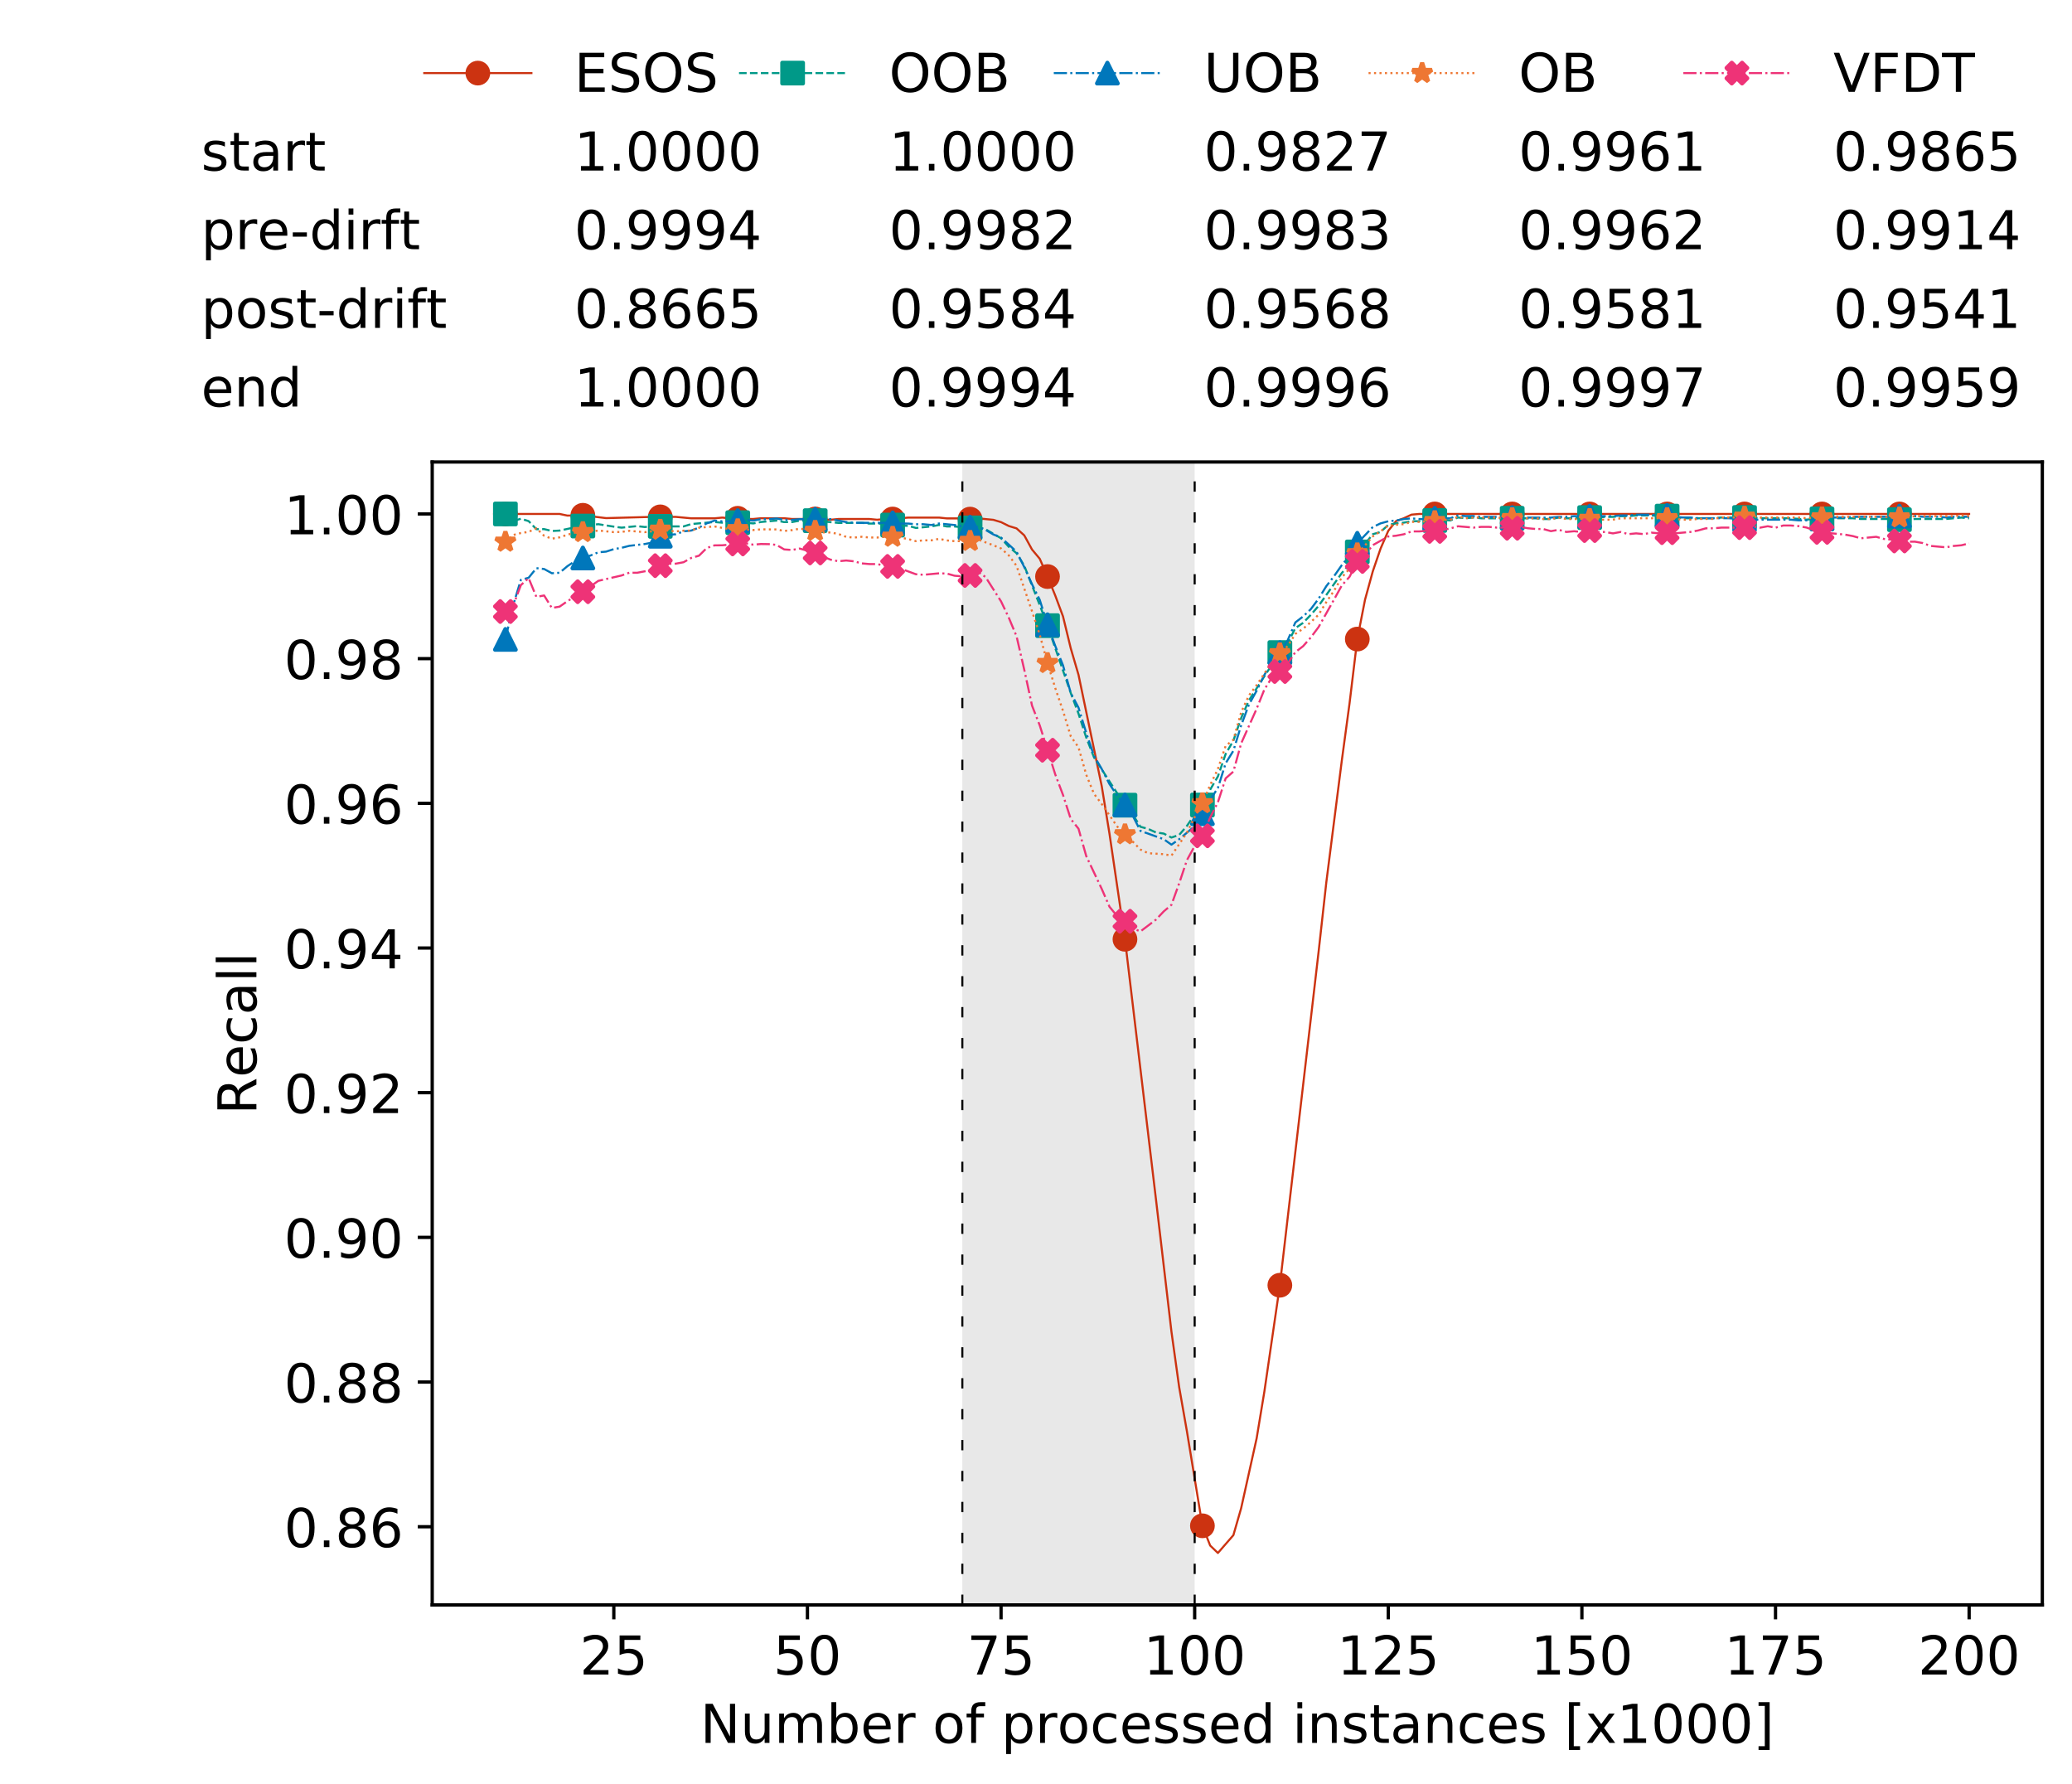 <?xml version="1.0" encoding="utf-8" standalone="no"?>
<!DOCTYPE svg PUBLIC "-//W3C//DTD SVG 1.1//EN"
  "http://www.w3.org/Graphics/SVG/1.1/DTD/svg11.dtd">
<!-- Created with matplotlib (https://matplotlib.org/) -->
<svg height="432.615pt" version="1.1" viewBox="0 0 502.65 432.615" width="502.65pt" xmlns="http://www.w3.org/2000/svg" xmlns:xlink="http://www.w3.org/1999/xlink">
 <defs>
  <style type="text/css">
*{stroke-linecap:butt;stroke-linejoin:round;white-space:pre;}
  </style>
 </defs>
 <g id="figure_1">
  <g id="patch_1">
   <path d="M 0 432.615 
L 502.65 432.615 
L 502.65 0 
L 0 0 
z
" style="fill:#ffffff;"/>
  </g>
  <g id="axes_1">
   <g id="patch_2">
    <path d="M 104.85 389.252 
L 495.45 389.252 
L 495.45 112.052 
L 104.85 112.052 
z
" style="fill:#ffffff;"/>
   </g>
   <g id="patch_3">
    <path clip-path="url(#p786019c6e2)" d="M 289.817 389.252 
L 289.817 112.052 
L 233.453 112.052 
L 233.453 389.252 
z
" style="fill:#d3d3d3;opacity:0.5;"/>
   </g>
   <g id="matplotlib.axis_1">
    <g id="xtick_1">
     <g id="line2d_1">
      <defs>
       <path d="M 0 0 
L 0 3.5 
" id="me11d5e8106" style="stroke:#000000;stroke-width:0.8;"/>
      </defs>
      <g>
       <use style="stroke:#000000;stroke-width:0.8;" x="148.908" xlink:href="#me11d5e8106" y="389.252"/>
      </g>
     </g>
     <g id="text_1">
      <!-- 25 -->
      <defs>
       <path d="M 19.188 8.297 
L 53.609 8.297 
L 53.609 0 
L 7.328 0 
L 7.328 8.297 
Q 12.938 14.109 22.625 23.891 
Q 32.328 33.688 34.812 36.531 
Q 39.547 41.844 41.422 45.531 
Q 43.312 49.219 43.312 52.781 
Q 43.312 58.594 39.234 62.25 
Q 35.156 65.922 28.609 65.922 
Q 23.969 65.922 18.812 64.312 
Q 13.672 62.703 7.812 59.422 
L 7.812 69.391 
Q 13.766 71.781 18.938 73 
Q 24.125 74.219 28.422 74.219 
Q 39.75 74.219 46.484 68.547 
Q 53.219 62.891 53.219 53.422 
Q 53.219 48.922 51.531 44.891 
Q 49.859 40.875 45.406 35.406 
Q 44.188 33.984 37.641 27.219 
Q 31.109 20.453 19.188 8.297 
z
" id="DejaVuSans-50"/>
       <path d="M 10.797 72.906 
L 49.516 72.906 
L 49.516 64.594 
L 19.828 64.594 
L 19.828 46.734 
Q 21.969 47.469 24.109 47.828 
Q 26.266 48.188 28.422 48.188 
Q 40.625 48.188 47.75 41.5 
Q 54.891 34.812 54.891 23.391 
Q 54.891 11.625 47.562 5.094 
Q 40.234 -1.422 26.906 -1.422 
Q 22.312 -1.422 17.547 -0.641 
Q 12.797 0.141 7.719 1.703 
L 7.719 11.625 
Q 12.109 9.234 16.797 8.062 
Q 21.484 6.891 26.703 6.891 
Q 35.156 6.891 40.078 11.328 
Q 45.016 15.766 45.016 23.391 
Q 45.016 31 40.078 35.438 
Q 35.156 39.891 26.703 39.891 
Q 22.75 39.891 18.812 39.016 
Q 14.891 38.141 10.797 36.281 
z
" id="DejaVuSans-53"/>
      </defs>
      <g transform="translate(140.636 406.13)scale(0.13 -0.13)">
       <use xlink:href="#DejaVuSans-50"/>
       <use x="63.623" xlink:href="#DejaVuSans-53"/>
      </g>
     </g>
    </g>
    <g id="xtick_2">
     <g id="line2d_2">
      <g>
       <use style="stroke:#000000;stroke-width:0.8;" x="195.877" xlink:href="#me11d5e8106" y="389.252"/>
      </g>
     </g>
     <g id="text_2">
      <!-- 50 -->
      <defs>
       <path d="M 31.781 66.406 
Q 24.172 66.406 20.328 58.906 
Q 16.5 51.422 16.5 36.375 
Q 16.5 21.391 20.328 13.891 
Q 24.172 6.391 31.781 6.391 
Q 39.453 6.391 43.281 13.891 
Q 47.125 21.391 47.125 36.375 
Q 47.125 51.422 43.281 58.906 
Q 39.453 66.406 31.781 66.406 
z
M 31.781 74.219 
Q 44.047 74.219 50.516 64.516 
Q 56.984 54.828 56.984 36.375 
Q 56.984 17.969 50.516 8.266 
Q 44.047 -1.422 31.781 -1.422 
Q 19.531 -1.422 13.062 8.266 
Q 6.594 17.969 6.594 36.375 
Q 6.594 54.828 13.062 64.516 
Q 19.531 74.219 31.781 74.219 
z
" id="DejaVuSans-48"/>
      </defs>
      <g transform="translate(187.606 406.13)scale(0.13 -0.13)">
       <use xlink:href="#DejaVuSans-53"/>
       <use x="63.623" xlink:href="#DejaVuSans-48"/>
      </g>
     </g>
    </g>
    <g id="xtick_3">
     <g id="line2d_3">
      <g>
       <use style="stroke:#000000;stroke-width:0.8;" x="242.847" xlink:href="#me11d5e8106" y="389.252"/>
      </g>
     </g>
     <g id="text_3">
      <!-- 75 -->
      <defs>
       <path d="M 8.203 72.906 
L 55.078 72.906 
L 55.078 68.703 
L 28.609 0 
L 18.312 0 
L 43.219 64.594 
L 8.203 64.594 
z
" id="DejaVuSans-55"/>
      </defs>
      <g transform="translate(234.576 406.13)scale(0.13 -0.13)">
       <use xlink:href="#DejaVuSans-55"/>
       <use x="63.623" xlink:href="#DejaVuSans-53"/>
      </g>
     </g>
    </g>
    <g id="xtick_4">
     <g id="line2d_4">
      <g>
       <use style="stroke:#000000;stroke-width:0.8;" x="289.817" xlink:href="#me11d5e8106" y="389.252"/>
      </g>
     </g>
     <g id="text_4">
      <!-- 100 -->
      <defs>
       <path d="M 12.406 8.297 
L 28.516 8.297 
L 28.516 63.922 
L 10.984 60.406 
L 10.984 69.391 
L 28.422 72.906 
L 38.281 72.906 
L 38.281 8.297 
L 54.391 8.297 
L 54.391 0 
L 12.406 0 
z
" id="DejaVuSans-49"/>
      </defs>
      <g transform="translate(277.41 406.13)scale(0.13 -0.13)">
       <use xlink:href="#DejaVuSans-49"/>
       <use x="63.623" xlink:href="#DejaVuSans-48"/>
       <use x="127.246" xlink:href="#DejaVuSans-48"/>
      </g>
     </g>
    </g>
    <g id="xtick_5">
     <g id="line2d_5">
      <g>
       <use style="stroke:#000000;stroke-width:0.8;" x="336.786" xlink:href="#me11d5e8106" y="389.252"/>
      </g>
     </g>
     <g id="text_5">
      <!-- 125 -->
      <g transform="translate(324.379 406.13)scale(0.13 -0.13)">
       <use xlink:href="#DejaVuSans-49"/>
       <use x="63.623" xlink:href="#DejaVuSans-50"/>
       <use x="127.246" xlink:href="#DejaVuSans-53"/>
      </g>
     </g>
    </g>
    <g id="xtick_6">
     <g id="line2d_6">
      <g>
       <use style="stroke:#000000;stroke-width:0.8;" x="383.756" xlink:href="#me11d5e8106" y="389.252"/>
      </g>
     </g>
     <g id="text_6">
      <!-- 150 -->
      <g transform="translate(371.349 406.13)scale(0.13 -0.13)">
       <use xlink:href="#DejaVuSans-49"/>
       <use x="63.623" xlink:href="#DejaVuSans-53"/>
       <use x="127.246" xlink:href="#DejaVuSans-48"/>
      </g>
     </g>
    </g>
    <g id="xtick_7">
     <g id="line2d_7">
      <g>
       <use style="stroke:#000000;stroke-width:0.8;" x="430.726" xlink:href="#me11d5e8106" y="389.252"/>
      </g>
     </g>
     <g id="text_7">
      <!-- 175 -->
      <g transform="translate(418.319 406.13)scale(0.13 -0.13)">
       <use xlink:href="#DejaVuSans-49"/>
       <use x="63.623" xlink:href="#DejaVuSans-55"/>
       <use x="127.246" xlink:href="#DejaVuSans-53"/>
      </g>
     </g>
    </g>
    <g id="xtick_8">
     <g id="line2d_8">
      <g>
       <use style="stroke:#000000;stroke-width:0.8;" x="477.695" xlink:href="#me11d5e8106" y="389.252"/>
      </g>
     </g>
     <g id="text_8">
      <!-- 200 -->
      <g transform="translate(465.289 406.13)scale(0.13 -0.13)">
       <use xlink:href="#DejaVuSans-50"/>
       <use x="63.623" xlink:href="#DejaVuSans-48"/>
       <use x="127.246" xlink:href="#DejaVuSans-48"/>
      </g>
     </g>
    </g>
    <g id="text_9">
     <!-- Number of processed instances [x1000] -->
     <defs>
      <path d="M 9.812 72.906 
L 23.094 72.906 
L 55.422 11.922 
L 55.422 72.906 
L 64.984 72.906 
L 64.984 0 
L 51.703 0 
L 19.391 60.984 
L 19.391 0 
L 9.812 0 
z
" id="DejaVuSans-78"/>
      <path d="M 8.5 21.578 
L 8.5 54.688 
L 17.484 54.688 
L 17.484 21.922 
Q 17.484 14.156 20.5 10.266 
Q 23.531 6.391 29.594 6.391 
Q 36.859 6.391 41.078 11.031 
Q 45.312 15.672 45.312 23.688 
L 45.312 54.688 
L 54.297 54.688 
L 54.297 0 
L 45.312 0 
L 45.312 8.406 
Q 42.047 3.422 37.719 1 
Q 33.406 -1.422 27.688 -1.422 
Q 18.266 -1.422 13.375 4.438 
Q 8.5 10.297 8.5 21.578 
z
M 31.109 56 
z
" id="DejaVuSans-117"/>
      <path d="M 52 44.188 
Q 55.375 50.25 60.062 53.125 
Q 64.75 56 71.094 56 
Q 79.641 56 84.281 50.016 
Q 88.922 44.047 88.922 33.016 
L 88.922 0 
L 79.891 0 
L 79.891 32.719 
Q 79.891 40.578 77.094 44.375 
Q 74.312 48.188 68.609 48.188 
Q 61.625 48.188 57.562 43.547 
Q 53.516 38.922 53.516 30.906 
L 53.516 0 
L 44.484 0 
L 44.484 32.719 
Q 44.484 40.625 41.703 44.406 
Q 38.922 48.188 33.109 48.188 
Q 26.219 48.188 22.156 43.531 
Q 18.109 38.875 18.109 30.906 
L 18.109 0 
L 9.078 0 
L 9.078 54.688 
L 18.109 54.688 
L 18.109 46.188 
Q 21.188 51.219 25.484 53.609 
Q 29.781 56 35.688 56 
Q 41.656 56 45.828 52.969 
Q 50 49.953 52 44.188 
z
" id="DejaVuSans-109"/>
      <path d="M 48.688 27.297 
Q 48.688 37.203 44.609 42.844 
Q 40.531 48.484 33.406 48.484 
Q 26.266 48.484 22.188 42.844 
Q 18.109 37.203 18.109 27.297 
Q 18.109 17.391 22.188 11.75 
Q 26.266 6.109 33.406 6.109 
Q 40.531 6.109 44.609 11.75 
Q 48.688 17.391 48.688 27.297 
z
M 18.109 46.391 
Q 20.953 51.266 25.266 53.625 
Q 29.594 56 35.594 56 
Q 45.562 56 51.781 48.094 
Q 58.016 40.188 58.016 27.297 
Q 58.016 14.406 51.781 6.484 
Q 45.562 -1.422 35.594 -1.422 
Q 29.594 -1.422 25.266 0.953 
Q 20.953 3.328 18.109 8.203 
L 18.109 0 
L 9.078 0 
L 9.078 75.984 
L 18.109 75.984 
z
" id="DejaVuSans-98"/>
      <path d="M 56.203 29.594 
L 56.203 25.203 
L 14.891 25.203 
Q 15.484 15.922 20.484 11.062 
Q 25.484 6.203 34.422 6.203 
Q 39.594 6.203 44.453 7.469 
Q 49.312 8.734 54.109 11.281 
L 54.109 2.781 
Q 49.266 0.734 44.188 -0.344 
Q 39.109 -1.422 33.891 -1.422 
Q 20.797 -1.422 13.156 6.188 
Q 5.516 13.812 5.516 26.812 
Q 5.516 40.234 12.766 48.109 
Q 20.016 56 32.328 56 
Q 43.359 56 49.781 48.891 
Q 56.203 41.797 56.203 29.594 
z
M 47.219 32.234 
Q 47.125 39.594 43.094 43.984 
Q 39.062 48.391 32.422 48.391 
Q 24.906 48.391 20.391 44.141 
Q 15.875 39.891 15.188 32.172 
z
" id="DejaVuSans-101"/>
      <path d="M 41.109 46.297 
Q 39.594 47.172 37.812 47.578 
Q 36.031 48 33.891 48 
Q 26.266 48 22.188 43.047 
Q 18.109 38.094 18.109 28.812 
L 18.109 0 
L 9.078 0 
L 9.078 54.688 
L 18.109 54.688 
L 18.109 46.188 
Q 20.953 51.172 25.484 53.578 
Q 30.031 56 36.531 56 
Q 37.453 56 38.578 55.875 
Q 39.703 55.766 41.062 55.516 
z
" id="DejaVuSans-114"/>
      <path id="DejaVuSans-32"/>
      <path d="M 30.609 48.391 
Q 23.391 48.391 19.188 42.75 
Q 14.984 37.109 14.984 27.297 
Q 14.984 17.484 19.156 11.844 
Q 23.344 6.203 30.609 6.203 
Q 37.797 6.203 41.984 11.859 
Q 46.188 17.531 46.188 27.297 
Q 46.188 37.016 41.984 42.703 
Q 37.797 48.391 30.609 48.391 
z
M 30.609 56 
Q 42.328 56 49.016 48.375 
Q 55.719 40.766 55.719 27.297 
Q 55.719 13.875 49.016 6.219 
Q 42.328 -1.422 30.609 -1.422 
Q 18.844 -1.422 12.172 6.219 
Q 5.516 13.875 5.516 27.297 
Q 5.516 40.766 12.172 48.375 
Q 18.844 56 30.609 56 
z
" id="DejaVuSans-111"/>
      <path d="M 37.109 75.984 
L 37.109 68.5 
L 28.516 68.5 
Q 23.688 68.5 21.797 66.547 
Q 19.922 64.594 19.922 59.516 
L 19.922 54.688 
L 34.719 54.688 
L 34.719 47.703 
L 19.922 47.703 
L 19.922 0 
L 10.891 0 
L 10.891 47.703 
L 2.297 47.703 
L 2.297 54.688 
L 10.891 54.688 
L 10.891 58.5 
Q 10.891 67.625 15.141 71.797 
Q 19.391 75.984 28.609 75.984 
z
" id="DejaVuSans-102"/>
      <path d="M 18.109 8.203 
L 18.109 -20.797 
L 9.078 -20.797 
L 9.078 54.688 
L 18.109 54.688 
L 18.109 46.391 
Q 20.953 51.266 25.266 53.625 
Q 29.594 56 35.594 56 
Q 45.562 56 51.781 48.094 
Q 58.016 40.188 58.016 27.297 
Q 58.016 14.406 51.781 6.484 
Q 45.562 -1.422 35.594 -1.422 
Q 29.594 -1.422 25.266 0.953 
Q 20.953 3.328 18.109 8.203 
z
M 48.688 27.297 
Q 48.688 37.203 44.609 42.844 
Q 40.531 48.484 33.406 48.484 
Q 26.266 48.484 22.188 42.844 
Q 18.109 37.203 18.109 27.297 
Q 18.109 17.391 22.188 11.75 
Q 26.266 6.109 33.406 6.109 
Q 40.531 6.109 44.609 11.75 
Q 48.688 17.391 48.688 27.297 
z
" id="DejaVuSans-112"/>
      <path d="M 48.781 52.594 
L 48.781 44.188 
Q 44.969 46.297 41.141 47.344 
Q 37.312 48.391 33.406 48.391 
Q 24.656 48.391 19.812 42.844 
Q 14.984 37.312 14.984 27.297 
Q 14.984 17.281 19.812 11.734 
Q 24.656 6.203 33.406 6.203 
Q 37.312 6.203 41.141 7.25 
Q 44.969 8.297 48.781 10.406 
L 48.781 2.094 
Q 45.016 0.344 40.984 -0.531 
Q 36.969 -1.422 32.422 -1.422 
Q 20.062 -1.422 12.781 6.344 
Q 5.516 14.109 5.516 27.297 
Q 5.516 40.672 12.859 48.328 
Q 20.219 56 33.016 56 
Q 37.156 56 41.109 55.141 
Q 45.062 54.297 48.781 52.594 
z
" id="DejaVuSans-99"/>
      <path d="M 44.281 53.078 
L 44.281 44.578 
Q 40.484 46.531 36.375 47.5 
Q 32.281 48.484 27.875 48.484 
Q 21.188 48.484 17.844 46.438 
Q 14.5 44.391 14.5 40.281 
Q 14.5 37.156 16.891 35.375 
Q 19.281 33.594 26.516 31.984 
L 29.594 31.297 
Q 39.156 29.25 43.188 25.516 
Q 47.219 21.781 47.219 15.094 
Q 47.219 7.469 41.188 3.016 
Q 35.156 -1.422 24.609 -1.422 
Q 20.219 -1.422 15.453 -0.562 
Q 10.688 0.297 5.422 2 
L 5.422 11.281 
Q 10.406 8.688 15.234 7.391 
Q 20.062 6.109 24.812 6.109 
Q 31.156 6.109 34.562 8.281 
Q 37.984 10.453 37.984 14.406 
Q 37.984 18.062 35.516 20.016 
Q 33.062 21.969 24.703 23.781 
L 21.578 24.516 
Q 13.234 26.266 9.516 29.906 
Q 5.812 33.547 5.812 39.891 
Q 5.812 47.609 11.281 51.797 
Q 16.75 56 26.812 56 
Q 31.781 56 36.172 55.266 
Q 40.578 54.547 44.281 53.078 
z
" id="DejaVuSans-115"/>
      <path d="M 45.406 46.391 
L 45.406 75.984 
L 54.391 75.984 
L 54.391 0 
L 45.406 0 
L 45.406 8.203 
Q 42.578 3.328 38.25 0.953 
Q 33.938 -1.422 27.875 -1.422 
Q 17.969 -1.422 11.734 6.484 
Q 5.516 14.406 5.516 27.297 
Q 5.516 40.188 11.734 48.094 
Q 17.969 56 27.875 56 
Q 33.938 56 38.25 53.625 
Q 42.578 51.266 45.406 46.391 
z
M 14.797 27.297 
Q 14.797 17.391 18.875 11.75 
Q 22.953 6.109 30.078 6.109 
Q 37.203 6.109 41.297 11.75 
Q 45.406 17.391 45.406 27.297 
Q 45.406 37.203 41.297 42.844 
Q 37.203 48.484 30.078 48.484 
Q 22.953 48.484 18.875 42.844 
Q 14.797 37.203 14.797 27.297 
z
" id="DejaVuSans-100"/>
      <path d="M 9.422 54.688 
L 18.406 54.688 
L 18.406 0 
L 9.422 0 
z
M 9.422 75.984 
L 18.406 75.984 
L 18.406 64.594 
L 9.422 64.594 
z
" id="DejaVuSans-105"/>
      <path d="M 54.891 33.016 
L 54.891 0 
L 45.906 0 
L 45.906 32.719 
Q 45.906 40.484 42.875 44.328 
Q 39.844 48.188 33.797 48.188 
Q 26.516 48.188 22.312 43.547 
Q 18.109 38.922 18.109 30.906 
L 18.109 0 
L 9.078 0 
L 9.078 54.688 
L 18.109 54.688 
L 18.109 46.188 
Q 21.344 51.125 25.703 53.562 
Q 30.078 56 35.797 56 
Q 45.219 56 50.047 50.172 
Q 54.891 44.344 54.891 33.016 
z
" id="DejaVuSans-110"/>
      <path d="M 18.312 70.219 
L 18.312 54.688 
L 36.812 54.688 
L 36.812 47.703 
L 18.312 47.703 
L 18.312 18.016 
Q 18.312 11.328 20.141 9.422 
Q 21.969 7.516 27.594 7.516 
L 36.812 7.516 
L 36.812 0 
L 27.594 0 
Q 17.188 0 13.234 3.875 
Q 9.281 7.766 9.281 18.016 
L 9.281 47.703 
L 2.688 47.703 
L 2.688 54.688 
L 9.281 54.688 
L 9.281 70.219 
z
" id="DejaVuSans-116"/>
      <path d="M 34.281 27.484 
Q 23.391 27.484 19.188 25 
Q 14.984 22.516 14.984 16.5 
Q 14.984 11.719 18.141 8.906 
Q 21.297 6.109 26.703 6.109 
Q 34.188 6.109 38.703 11.406 
Q 43.219 16.703 43.219 25.484 
L 43.219 27.484 
z
M 52.203 31.203 
L 52.203 0 
L 43.219 0 
L 43.219 8.297 
Q 40.141 3.328 35.547 0.953 
Q 30.953 -1.422 24.312 -1.422 
Q 15.922 -1.422 10.953 3.297 
Q 6 8.016 6 15.922 
Q 6 25.141 12.172 29.828 
Q 18.359 34.516 30.609 34.516 
L 43.219 34.516 
L 43.219 35.406 
Q 43.219 41.609 39.141 45 
Q 35.062 48.391 27.688 48.391 
Q 23 48.391 18.547 47.266 
Q 14.109 46.141 10.016 43.891 
L 10.016 52.203 
Q 14.938 54.109 19.578 55.047 
Q 24.219 56 28.609 56 
Q 40.484 56 46.344 49.844 
Q 52.203 43.703 52.203 31.203 
z
" id="DejaVuSans-97"/>
      <path d="M 8.594 75.984 
L 29.297 75.984 
L 29.297 69 
L 17.578 69 
L 17.578 -6.203 
L 29.297 -6.203 
L 29.297 -13.188 
L 8.594 -13.188 
z
" id="DejaVuSans-91"/>
      <path d="M 54.891 54.688 
L 35.109 28.078 
L 55.906 0 
L 45.312 0 
L 29.391 21.484 
L 13.484 0 
L 2.875 0 
L 24.125 28.609 
L 4.688 54.688 
L 15.281 54.688 
L 29.781 35.203 
L 44.281 54.688 
z
" id="DejaVuSans-120"/>
      <path d="M 30.422 75.984 
L 30.422 -13.188 
L 9.719 -13.188 
L 9.719 -6.203 
L 21.391 -6.203 
L 21.391 69 
L 9.719 69 
L 9.719 75.984 
z
" id="DejaVuSans-93"/>
     </defs>
     <g transform="translate(169.881 422.711)scale(0.13 -0.13)">
      <use xlink:href="#DejaVuSans-78"/>
      <use x="74.805" xlink:href="#DejaVuSans-117"/>
      <use x="138.184" xlink:href="#DejaVuSans-109"/>
      <use x="235.596" xlink:href="#DejaVuSans-98"/>
      <use x="299.072" xlink:href="#DejaVuSans-101"/>
      <use x="360.596" xlink:href="#DejaVuSans-114"/>
      <use x="401.709" xlink:href="#DejaVuSans-32"/>
      <use x="433.496" xlink:href="#DejaVuSans-111"/>
      <use x="494.678" xlink:href="#DejaVuSans-102"/>
      <use x="529.883" xlink:href="#DejaVuSans-32"/>
      <use x="561.67" xlink:href="#DejaVuSans-112"/>
      <use x="625.146" xlink:href="#DejaVuSans-114"/>
      <use x="666.229" xlink:href="#DejaVuSans-111"/>
      <use x="727.41" xlink:href="#DejaVuSans-99"/>
      <use x="782.391" xlink:href="#DejaVuSans-101"/>
      <use x="843.914" xlink:href="#DejaVuSans-115"/>
      <use x="896.014" xlink:href="#DejaVuSans-115"/>
      <use x="948.113" xlink:href="#DejaVuSans-101"/>
      <use x="1009.637" xlink:href="#DejaVuSans-100"/>
      <use x="1073.113" xlink:href="#DejaVuSans-32"/>
      <use x="1104.9" xlink:href="#DejaVuSans-105"/>
      <use x="1132.684" xlink:href="#DejaVuSans-110"/>
      <use x="1196.062" xlink:href="#DejaVuSans-115"/>
      <use x="1248.162" xlink:href="#DejaVuSans-116"/>
      <use x="1287.371" xlink:href="#DejaVuSans-97"/>
      <use x="1348.65" xlink:href="#DejaVuSans-110"/>
      <use x="1412.029" xlink:href="#DejaVuSans-99"/>
      <use x="1467.01" xlink:href="#DejaVuSans-101"/>
      <use x="1528.533" xlink:href="#DejaVuSans-115"/>
      <use x="1580.633" xlink:href="#DejaVuSans-32"/>
      <use x="1612.42" xlink:href="#DejaVuSans-91"/>
      <use x="1651.434" xlink:href="#DejaVuSans-120"/>
      <use x="1710.613" xlink:href="#DejaVuSans-49"/>
      <use x="1774.236" xlink:href="#DejaVuSans-48"/>
      <use x="1837.859" xlink:href="#DejaVuSans-48"/>
      <use x="1901.482" xlink:href="#DejaVuSans-48"/>
      <use x="1965.105" xlink:href="#DejaVuSans-93"/>
     </g>
    </g>
   </g>
   <g id="matplotlib.axis_2">
    <g id="ytick_1">
     <g id="line2d_9">
      <defs>
       <path d="M 0 0 
L -3.5 0 
" id="m92182f9303" style="stroke:#000000;stroke-width:0.8;"/>
      </defs>
      <g>
       <use style="stroke:#000000;stroke-width:0.8;" x="104.85" xlink:href="#m92182f9303" y="370.286"/>
      </g>
     </g>
     <g id="text_10">
      <!-- 0.86 -->
      <defs>
       <path d="M 10.688 12.406 
L 21 12.406 
L 21 0 
L 10.688 0 
z
" id="DejaVuSans-46"/>
       <path d="M 31.781 34.625 
Q 24.75 34.625 20.719 30.859 
Q 16.703 27.094 16.703 20.516 
Q 16.703 13.922 20.719 10.156 
Q 24.75 6.391 31.781 6.391 
Q 38.812 6.391 42.859 10.172 
Q 46.922 13.969 46.922 20.516 
Q 46.922 27.094 42.891 30.859 
Q 38.875 34.625 31.781 34.625 
z
M 21.922 38.812 
Q 15.578 40.375 12.031 44.719 
Q 8.5 49.078 8.5 55.328 
Q 8.5 64.062 14.719 69.141 
Q 20.953 74.219 31.781 74.219 
Q 42.672 74.219 48.875 69.141 
Q 55.078 64.062 55.078 55.328 
Q 55.078 49.078 51.531 44.719 
Q 48 40.375 41.703 38.812 
Q 48.828 37.156 52.797 32.312 
Q 56.781 27.484 56.781 20.516 
Q 56.781 9.906 50.312 4.234 
Q 43.844 -1.422 31.781 -1.422 
Q 19.734 -1.422 13.25 4.234 
Q 6.781 9.906 6.781 20.516 
Q 6.781 27.484 10.781 32.312 
Q 14.797 37.156 21.922 38.812 
z
M 18.312 54.391 
Q 18.312 48.734 21.844 45.562 
Q 25.391 42.391 31.781 42.391 
Q 38.141 42.391 41.719 45.562 
Q 45.312 48.734 45.312 54.391 
Q 45.312 60.062 41.719 63.234 
Q 38.141 66.406 31.781 66.406 
Q 25.391 66.406 21.844 63.234 
Q 18.312 60.062 18.312 54.391 
z
" id="DejaVuSans-56"/>
       <path d="M 33.016 40.375 
Q 26.375 40.375 22.484 35.828 
Q 18.609 31.297 18.609 23.391 
Q 18.609 15.531 22.484 10.953 
Q 26.375 6.391 33.016 6.391 
Q 39.656 6.391 43.531 10.953 
Q 47.406 15.531 47.406 23.391 
Q 47.406 31.297 43.531 35.828 
Q 39.656 40.375 33.016 40.375 
z
M 52.594 71.297 
L 52.594 62.312 
Q 48.875 64.062 45.094 64.984 
Q 41.312 65.922 37.594 65.922 
Q 27.828 65.922 22.672 59.328 
Q 17.531 52.734 16.797 39.406 
Q 19.672 43.656 24.016 45.922 
Q 28.375 48.188 33.594 48.188 
Q 44.578 48.188 50.953 41.516 
Q 57.328 34.859 57.328 23.391 
Q 57.328 12.156 50.688 5.359 
Q 44.047 -1.422 33.016 -1.422 
Q 20.359 -1.422 13.672 8.266 
Q 6.984 17.969 6.984 36.375 
Q 6.984 53.656 15.188 63.938 
Q 23.391 74.219 37.203 74.219 
Q 40.922 74.219 44.703 73.484 
Q 48.484 72.75 52.594 71.297 
z
" id="DejaVuSans-54"/>
      </defs>
      <g transform="translate(68.905 375.225)scale(0.13 -0.13)">
       <use xlink:href="#DejaVuSans-48"/>
       <use x="63.623" xlink:href="#DejaVuSans-46"/>
       <use x="95.41" xlink:href="#DejaVuSans-56"/>
       <use x="159.033" xlink:href="#DejaVuSans-54"/>
      </g>
     </g>
    </g>
    <g id="ytick_2">
     <g id="line2d_10">
      <g>
       <use style="stroke:#000000;stroke-width:0.8;" x="104.85" xlink:href="#m92182f9303" y="335.195"/>
      </g>
     </g>
     <g id="text_11">
      <!-- 0.88 -->
      <g transform="translate(68.905 340.134)scale(0.13 -0.13)">
       <use xlink:href="#DejaVuSans-48"/>
       <use x="63.623" xlink:href="#DejaVuSans-46"/>
       <use x="95.41" xlink:href="#DejaVuSans-56"/>
       <use x="159.033" xlink:href="#DejaVuSans-56"/>
      </g>
     </g>
    </g>
    <g id="ytick_3">
     <g id="line2d_11">
      <g>
       <use style="stroke:#000000;stroke-width:0.8;" x="104.85" xlink:href="#m92182f9303" y="300.105"/>
      </g>
     </g>
     <g id="text_12">
      <!-- 0.90 -->
      <defs>
       <path d="M 10.984 1.516 
L 10.984 10.5 
Q 14.703 8.734 18.5 7.812 
Q 22.312 6.891 25.984 6.891 
Q 35.75 6.891 40.891 13.453 
Q 46.047 20.016 46.781 33.406 
Q 43.953 29.203 39.594 26.953 
Q 35.25 24.703 29.984 24.703 
Q 19.047 24.703 12.672 31.312 
Q 6.297 37.938 6.297 49.422 
Q 6.297 60.641 12.938 67.422 
Q 19.578 74.219 30.609 74.219 
Q 43.266 74.219 49.922 64.516 
Q 56.594 54.828 56.594 36.375 
Q 56.594 19.141 48.406 8.859 
Q 40.234 -1.422 26.422 -1.422 
Q 22.703 -1.422 18.891 -0.688 
Q 15.094 0.047 10.984 1.516 
z
M 30.609 32.422 
Q 37.25 32.422 41.125 36.953 
Q 45.016 41.5 45.016 49.422 
Q 45.016 57.281 41.125 61.844 
Q 37.25 66.406 30.609 66.406 
Q 23.969 66.406 20.094 61.844 
Q 16.219 57.281 16.219 49.422 
Q 16.219 41.5 20.094 36.953 
Q 23.969 32.422 30.609 32.422 
z
" id="DejaVuSans-57"/>
      </defs>
      <g transform="translate(68.905 305.044)scale(0.13 -0.13)">
       <use xlink:href="#DejaVuSans-48"/>
       <use x="63.623" xlink:href="#DejaVuSans-46"/>
       <use x="95.41" xlink:href="#DejaVuSans-57"/>
       <use x="159.033" xlink:href="#DejaVuSans-48"/>
      </g>
     </g>
    </g>
    <g id="ytick_4">
     <g id="line2d_12">
      <g>
       <use style="stroke:#000000;stroke-width:0.8;" x="104.85" xlink:href="#m92182f9303" y="265.014"/>
      </g>
     </g>
     <g id="text_13">
      <!-- 0.92 -->
      <g transform="translate(68.905 269.953)scale(0.13 -0.13)">
       <use xlink:href="#DejaVuSans-48"/>
       <use x="63.623" xlink:href="#DejaVuSans-46"/>
       <use x="95.41" xlink:href="#DejaVuSans-57"/>
       <use x="159.033" xlink:href="#DejaVuSans-50"/>
      </g>
     </g>
    </g>
    <g id="ytick_5">
     <g id="line2d_13">
      <g>
       <use style="stroke:#000000;stroke-width:0.8;" x="104.85" xlink:href="#m92182f9303" y="229.924"/>
      </g>
     </g>
     <g id="text_14">
      <!-- 0.94 -->
      <defs>
       <path d="M 37.797 64.312 
L 12.891 25.391 
L 37.797 25.391 
z
M 35.203 72.906 
L 47.609 72.906 
L 47.609 25.391 
L 58.016 25.391 
L 58.016 17.188 
L 47.609 17.188 
L 47.609 0 
L 37.797 0 
L 37.797 17.188 
L 4.891 17.188 
L 4.891 26.703 
z
" id="DejaVuSans-52"/>
      </defs>
      <g transform="translate(68.905 234.862)scale(0.13 -0.13)">
       <use xlink:href="#DejaVuSans-48"/>
       <use x="63.623" xlink:href="#DejaVuSans-46"/>
       <use x="95.41" xlink:href="#DejaVuSans-57"/>
       <use x="159.033" xlink:href="#DejaVuSans-52"/>
      </g>
     </g>
    </g>
    <g id="ytick_6">
     <g id="line2d_14">
      <g>
       <use style="stroke:#000000;stroke-width:0.8;" x="104.85" xlink:href="#m92182f9303" y="194.833"/>
      </g>
     </g>
     <g id="text_15">
      <!-- 0.96 -->
      <g transform="translate(68.905 199.772)scale(0.13 -0.13)">
       <use xlink:href="#DejaVuSans-48"/>
       <use x="63.623" xlink:href="#DejaVuSans-46"/>
       <use x="95.41" xlink:href="#DejaVuSans-57"/>
       <use x="159.033" xlink:href="#DejaVuSans-54"/>
      </g>
     </g>
    </g>
    <g id="ytick_7">
     <g id="line2d_15">
      <g>
       <use style="stroke:#000000;stroke-width:0.8;" x="104.85" xlink:href="#m92182f9303" y="159.742"/>
      </g>
     </g>
     <g id="text_16">
      <!-- 0.98 -->
      <g transform="translate(68.905 164.681)scale(0.13 -0.13)">
       <use xlink:href="#DejaVuSans-48"/>
       <use x="63.623" xlink:href="#DejaVuSans-46"/>
       <use x="95.41" xlink:href="#DejaVuSans-57"/>
       <use x="159.033" xlink:href="#DejaVuSans-56"/>
      </g>
     </g>
    </g>
    <g id="ytick_8">
     <g id="line2d_16">
      <g>
       <use style="stroke:#000000;stroke-width:0.8;" x="104.85" xlink:href="#m92182f9303" y="124.652"/>
      </g>
     </g>
     <g id="text_17">
      <!-- 1.00 -->
      <g transform="translate(68.905 129.591)scale(0.13 -0.13)">
       <use xlink:href="#DejaVuSans-49"/>
       <use x="63.623" xlink:href="#DejaVuSans-46"/>
       <use x="95.41" xlink:href="#DejaVuSans-48"/>
       <use x="159.033" xlink:href="#DejaVuSans-48"/>
      </g>
     </g>
    </g>
    <g id="text_18">
     <!-- Recall -->
     <defs>
      <path d="M 44.391 34.188 
Q 47.562 33.109 50.562 29.594 
Q 53.562 26.078 56.594 19.922 
L 66.609 0 
L 56 0 
L 46.688 18.703 
Q 43.062 26.031 39.672 28.422 
Q 36.281 30.812 30.422 30.812 
L 19.672 30.812 
L 19.672 0 
L 9.812 0 
L 9.812 72.906 
L 32.078 72.906 
Q 44.578 72.906 50.734 67.672 
Q 56.891 62.453 56.891 51.906 
Q 56.891 45.016 53.688 40.469 
Q 50.484 35.938 44.391 34.188 
z
M 19.672 64.797 
L 19.672 38.922 
L 32.078 38.922 
Q 39.203 38.922 42.844 42.219 
Q 46.484 45.516 46.484 51.906 
Q 46.484 58.297 42.844 61.547 
Q 39.203 64.797 32.078 64.797 
z
" id="DejaVuSans-82"/>
      <path d="M 9.422 75.984 
L 18.406 75.984 
L 18.406 0 
L 9.422 0 
z
" id="DejaVuSans-108"/>
     </defs>
     <g transform="translate(62.201 270.333)rotate(-90)scale(0.13 -0.13)">
      <use xlink:href="#DejaVuSans-82"/>
      <use x="69.42" xlink:href="#DejaVuSans-101"/>
      <use x="130.943" xlink:href="#DejaVuSans-99"/>
      <use x="185.924" xlink:href="#DejaVuSans-97"/>
      <use x="247.203" xlink:href="#DejaVuSans-108"/>
      <use x="274.986" xlink:href="#DejaVuSans-108"/>
     </g>
    </g>
   </g>
   <g id="line2d_17"/>
   <g id="line2d_18"/>
   <g id="line2d_19"/>
   <g id="line2d_20"/>
   <g id="line2d_21"/>
   <g id="line2d_22">
    <path clip-path="url(#p786019c6e2)" d="M 122.605 124.652 
L 135.756 124.652 
L 137.635 125.047 
L 141.392 124.975 
L 147.029 125.661 
L 158.302 125.359 
L 163.938 125.359 
L 167.695 125.709 
L 173.332 125.709 
L 175.211 125.531 
L 177.089 125.703 
L 178.968 125.703 
L 180.847 125.877 
L 182.726 125.871 
L 184.605 125.695 
L 190.241 125.695 
L 192.12 125.869 
L 197.756 125.869 
L 199.635 126.052 
L 201.514 126.052 
L 203.392 125.877 
L 210.908 125.877 
L 212.786 126.053 
L 214.665 125.88 
L 216.544 125.88 
L 220.302 125.531 
L 227.817 125.531 
L 229.695 125.729 
L 233.453 125.729 
L 235.332 125.901 
L 237.211 125.718 
L 240.968 126.074 
L 242.847 126.635 
L 244.726 127.574 
L 246.605 128.151 
L 248.483 129.851 
L 250.362 133.285 
L 252.241 135.535 
L 254.12 139.835 
L 255.998 144.449 
L 257.877 149.501 
L 259.756 157.236 
L 261.635 163.655 
L 267.271 190.663 
L 269.15 202.193 
L 272.908 227.806 
L 280.423 290.846 
L 284.18 322.947 
L 286.059 336.443 
L 287.938 347.156 
L 291.695 370.059 
L 293.574 374.844 
L 295.453 376.652 
L 299.211 372.326 
L 301.089 365.802 
L 304.847 348.865 
L 306.726 337.501 
L 310.483 311.717 
L 319.877 230.867 
L 321.756 213.968 
L 325.514 184.449 
L 327.392 170.56 
L 329.271 154.996 
L 331.15 145.426 
L 333.029 138.567 
L 334.908 133.073 
L 336.786 128.738 
L 338.665 126.387 
L 340.544 125.693 
L 342.423 124.818 
L 344.302 124.652 
L 477.695 124.652 
L 477.695 124.652 
" style="fill:none;stroke:#cc3311;stroke-linecap:square;stroke-width:0.5;"/>
    <defs>
     <path d="M 0 2.5 
C 0.663 2.5 1.299 2.237 1.768 1.768 
C 2.237 1.299 2.5 0.663 2.5 0 
C 2.5 -0.663 2.237 -1.299 1.768 -1.768 
C 1.299 -2.237 0.663 -2.5 0 -2.5 
C -0.663 -2.5 -1.299 -2.237 -1.768 -1.768 
C -2.237 -1.299 -2.5 -0.663 -2.5 0 
C -2.5 0.663 -2.237 1.299 -1.768 1.768 
C -1.299 2.237 -0.663 2.5 0 2.5 
z
" id="mbfda5c56e0" style="stroke:#cc3311;"/>
    </defs>
    <g clip-path="url(#p786019c6e2)">
     <use style="fill:#cc3311;stroke:#cc3311;" x="122.605" xlink:href="#mbfda5c56e0" y="124.652"/>
     <use style="fill:#cc3311;stroke:#cc3311;" x="141.392" xlink:href="#mbfda5c56e0" y="124.975"/>
     <use style="fill:#cc3311;stroke:#cc3311;" x="160.18" xlink:href="#mbfda5c56e0" y="125.359"/>
     <use style="fill:#cc3311;stroke:#cc3311;" x="178.968" xlink:href="#mbfda5c56e0" y="125.703"/>
     <use style="fill:#cc3311;stroke:#cc3311;" x="197.756" xlink:href="#mbfda5c56e0" y="125.869"/>
     <use style="fill:#cc3311;stroke:#cc3311;" x="216.544" xlink:href="#mbfda5c56e0" y="125.88"/>
     <use style="fill:#cc3311;stroke:#cc3311;" x="235.332" xlink:href="#mbfda5c56e0" y="125.901"/>
     <use style="fill:#cc3311;stroke:#cc3311;" x="254.12" xlink:href="#mbfda5c56e0" y="139.835"/>
     <use style="fill:#cc3311;stroke:#cc3311;" x="272.908" xlink:href="#mbfda5c56e0" y="227.806"/>
     <use style="fill:#cc3311;stroke:#cc3311;" x="291.695" xlink:href="#mbfda5c56e0" y="370.059"/>
     <use style="fill:#cc3311;stroke:#cc3311;" x="310.483" xlink:href="#mbfda5c56e0" y="311.717"/>
     <use style="fill:#cc3311;stroke:#cc3311;" x="329.271" xlink:href="#mbfda5c56e0" y="154.996"/>
     <use style="fill:#cc3311;stroke:#cc3311;" x="348.059" xlink:href="#mbfda5c56e0" y="124.652"/>
     <use style="fill:#cc3311;stroke:#cc3311;" x="366.847" xlink:href="#mbfda5c56e0" y="124.652"/>
     <use style="fill:#cc3311;stroke:#cc3311;" x="385.635" xlink:href="#mbfda5c56e0" y="124.652"/>
     <use style="fill:#cc3311;stroke:#cc3311;" x="404.423" xlink:href="#mbfda5c56e0" y="124.652"/>
     <use style="fill:#cc3311;stroke:#cc3311;" x="423.211" xlink:href="#mbfda5c56e0" y="124.652"/>
     <use style="fill:#cc3311;stroke:#cc3311;" x="441.998" xlink:href="#mbfda5c56e0" y="124.652"/>
     <use style="fill:#cc3311;stroke:#cc3311;" x="460.786" xlink:href="#mbfda5c56e0" y="124.652"/>
    </g>
   </g>
   <g id="line2d_23"/>
   <g id="line2d_24"/>
   <g id="line2d_25"/>
   <g id="line2d_26"/>
   <g id="line2d_27">
    <path clip-path="url(#p786019c6e2)" d="M 122.605 124.652 
L 124.483 126.386 
L 126.362 125.808 
L 128.241 126.391 
L 130.12 128.346 
L 131.998 128.33 
L 133.877 128.782 
L 135.756 128.686 
L 139.514 127.879 
L 143.271 127.341 
L 145.15 127.134 
L 148.908 127.731 
L 150.786 127.973 
L 154.544 127.604 
L 156.423 127.817 
L 158.302 127.659 
L 165.817 127.678 
L 167.695 127.102 
L 173.332 126.601 
L 175.211 126.773 
L 180.847 126.773 
L 182.726 126.949 
L 184.605 126.596 
L 188.362 126.262 
L 190.241 126.624 
L 192.12 126.624 
L 193.998 126.275 
L 197.756 126.275 
L 203.392 126.822 
L 209.029 126.806 
L 210.908 126.982 
L 214.665 126.986 
L 216.544 127.35 
L 218.423 127.52 
L 220.302 127.525 
L 222.18 128.039 
L 225.938 127.682 
L 227.817 127.319 
L 229.695 127.692 
L 231.574 127.692 
L 235.332 128.035 
L 237.211 127.844 
L 239.089 128.354 
L 242.847 130.55 
L 244.726 132.617 
L 246.605 134.175 
L 248.483 137.229 
L 252.241 146.772 
L 254.12 151.741 
L 259.756 168.081 
L 261.635 173.074 
L 263.514 178.876 
L 265.392 183.678 
L 269.15 189.522 
L 272.908 195.279 
L 274.786 197.536 
L 276.665 200.521 
L 278.544 201.039 
L 280.423 201.897 
L 282.302 202.168 
L 284.18 203.133 
L 286.059 202.493 
L 287.938 200.305 
L 289.817 197.57 
L 291.695 195.244 
L 293.574 191.522 
L 295.453 188.312 
L 297.332 182.867 
L 299.211 179.608 
L 301.089 174.167 
L 302.968 169.885 
L 306.726 164.018 
L 310.483 158.27 
L 312.362 156.014 
L 314.241 152.337 
L 316.12 151.071 
L 317.998 149.11 
L 319.877 146.946 
L 325.514 138.974 
L 327.392 136.864 
L 329.271 133.858 
L 331.15 131.908 
L 333.029 129.562 
L 334.908 129.03 
L 336.786 127.296 
L 338.665 126.934 
L 340.544 126.759 
L 342.423 126.409 
L 344.302 126.409 
L 346.18 126.24 
L 348.059 126.231 
L 349.938 126.054 
L 351.817 126.229 
L 353.695 125.517 
L 355.574 125.689 
L 357.453 125.516 
L 359.332 125.701 
L 372.483 125.701 
L 374.362 125.878 
L 376.241 125.878 
L 378.12 125.533 
L 379.998 125.709 
L 383.756 125.709 
L 385.635 125.536 
L 387.514 125.536 
L 389.392 125.362 
L 391.271 125.362 
L 393.15 125.19 
L 395.029 125.19 
L 396.908 125.004 
L 400.665 125.004 
L 402.544 125.179 
L 404.423 125.179 
L 406.302 125.345 
L 408.18 125.694 
L 415.695 125.692 
L 417.574 125.516 
L 425.089 125.516 
L 426.968 125.689 
L 434.483 125.689 
L 438.241 126.025 
L 440.12 125.85 
L 443.877 125.866 
L 445.756 125.693 
L 449.514 125.695 
L 451.392 125.871 
L 458.908 125.871 
L 460.786 126.041 
L 462.665 126.041 
L 464.544 125.868 
L 472.059 125.868 
L 475.817 125.532 
L 477.695 125.714 
L 477.695 125.714 
" style="fill:none;stroke:#009988;stroke-dasharray:1.85,0.8;stroke-dashoffset:0;stroke-width:0.5;"/>
    <defs>
     <path d="M -2.5 2.5 
L 2.5 2.5 
L 2.5 -2.5 
L -2.5 -2.5 
z
" id="m5e89744f09" style="stroke:#009988;stroke-linejoin:miter;"/>
    </defs>
    <g clip-path="url(#p786019c6e2)">
     <use style="fill:#009988;stroke:#009988;stroke-linejoin:miter;" x="122.605" xlink:href="#m5e89744f09" y="124.652"/>
     <use style="fill:#009988;stroke:#009988;stroke-linejoin:miter;" x="141.392" xlink:href="#m5e89744f09" y="127.585"/>
     <use style="fill:#009988;stroke:#009988;stroke-linejoin:miter;" x="160.18" xlink:href="#m5e89744f09" y="127.659"/>
     <use style="fill:#009988;stroke:#009988;stroke-linejoin:miter;" x="178.968" xlink:href="#m5e89744f09" y="126.773"/>
     <use style="fill:#009988;stroke:#009988;stroke-linejoin:miter;" x="197.756" xlink:href="#m5e89744f09" y="126.275"/>
     <use style="fill:#009988;stroke:#009988;stroke-linejoin:miter;" x="216.544" xlink:href="#m5e89744f09" y="127.35"/>
     <use style="fill:#009988;stroke:#009988;stroke-linejoin:miter;" x="235.332" xlink:href="#m5e89744f09" y="128.035"/>
     <use style="fill:#009988;stroke:#009988;stroke-linejoin:miter;" x="254.12" xlink:href="#m5e89744f09" y="151.741"/>
     <use style="fill:#009988;stroke:#009988;stroke-linejoin:miter;" x="272.908" xlink:href="#m5e89744f09" y="195.279"/>
     <use style="fill:#009988;stroke:#009988;stroke-linejoin:miter;" x="291.695" xlink:href="#m5e89744f09" y="195.244"/>
     <use style="fill:#009988;stroke:#009988;stroke-linejoin:miter;" x="310.483" xlink:href="#m5e89744f09" y="158.27"/>
     <use style="fill:#009988;stroke:#009988;stroke-linejoin:miter;" x="329.271" xlink:href="#m5e89744f09" y="133.858"/>
     <use style="fill:#009988;stroke:#009988;stroke-linejoin:miter;" x="348.059" xlink:href="#m5e89744f09" y="126.231"/>
     <use style="fill:#009988;stroke:#009988;stroke-linejoin:miter;" x="366.847" xlink:href="#m5e89744f09" y="125.701"/>
     <use style="fill:#009988;stroke:#009988;stroke-linejoin:miter;" x="385.635" xlink:href="#m5e89744f09" y="125.536"/>
     <use style="fill:#009988;stroke:#009988;stroke-linejoin:miter;" x="404.423" xlink:href="#m5e89744f09" y="125.179"/>
     <use style="fill:#009988;stroke:#009988;stroke-linejoin:miter;" x="423.211" xlink:href="#m5e89744f09" y="125.516"/>
     <use style="fill:#009988;stroke:#009988;stroke-linejoin:miter;" x="441.998" xlink:href="#m5e89744f09" y="125.85"/>
     <use style="fill:#009988;stroke:#009988;stroke-linejoin:miter;" x="460.786" xlink:href="#m5e89744f09" y="126.041"/>
    </g>
   </g>
   <g id="line2d_28"/>
   <g id="line2d_29"/>
   <g id="line2d_30"/>
   <g id="line2d_31"/>
   <g id="line2d_32">
    <path clip-path="url(#p786019c6e2)" d="M 122.605 155.077 
L 124.483 146.799 
L 126.362 140.633 
L 128.241 140.126 
L 130.12 137.799 
L 131.998 138.004 
L 133.877 139.028 
L 135.756 138.912 
L 137.635 137.328 
L 139.514 136.06 
L 141.392 135.33 
L 143.271 134.724 
L 145.15 133.949 
L 147.029 133.79 
L 148.908 133.18 
L 150.786 132.865 
L 152.665 132.382 
L 156.423 131.945 
L 158.302 131.58 
L 160.18 130.059 
L 162.059 129.75 
L 163.938 129.568 
L 165.817 128.87 
L 167.695 128.678 
L 169.574 127.959 
L 171.453 126.933 
L 173.332 126.261 
L 175.211 126.433 
L 177.089 126.433 
L 180.847 126.094 
L 182.726 126.269 
L 184.605 125.916 
L 186.483 125.916 
L 188.362 125.742 
L 190.241 126.105 
L 192.12 126.096 
L 193.998 125.921 
L 201.514 125.902 
L 205.271 126.618 
L 207.15 126.8 
L 216.544 126.804 
L 218.423 126.975 
L 220.302 126.979 
L 222.18 127.151 
L 224.059 127.151 
L 225.938 127.327 
L 227.817 126.964 
L 231.574 127.337 
L 233.453 127.679 
L 235.332 127.85 
L 237.211 127.834 
L 239.089 128.526 
L 240.968 129.619 
L 242.847 130.373 
L 246.605 133.801 
L 248.483 137.541 
L 250.362 141.697 
L 252.241 145.504 
L 254.12 151.524 
L 255.998 156.67 
L 257.877 161.373 
L 259.756 168.058 
L 261.635 171.624 
L 263.514 177.763 
L 265.392 183.304 
L 267.271 186.497 
L 269.15 190.166 
L 271.029 192.97 
L 272.908 195.23 
L 274.786 197.834 
L 276.665 201.519 
L 282.302 203.535 
L 284.18 204.86 
L 286.059 203.537 
L 289.817 200.369 
L 291.695 197.356 
L 293.574 193.988 
L 295.453 191.091 
L 297.332 185.121 
L 299.211 182.075 
L 301.089 175.941 
L 302.968 170.92 
L 304.847 167.529 
L 306.726 163.686 
L 308.605 160.54 
L 310.483 158.29 
L 312.362 155.337 
L 314.241 150.959 
L 316.12 149.514 
L 317.998 147.731 
L 319.877 145.214 
L 321.756 142.158 
L 323.635 139.74 
L 325.514 137.055 
L 327.392 134.769 
L 329.271 131.763 
L 333.029 127.828 
L 334.908 126.941 
L 336.786 126.421 
L 338.665 126.24 
L 340.544 125.893 
L 342.423 125.718 
L 344.302 125.89 
L 346.18 125.89 
L 348.059 125.708 
L 351.817 125.708 
L 353.695 124.996 
L 355.574 125.168 
L 357.453 125.168 
L 359.332 125.354 
L 363.089 125.354 
L 364.968 125.535 
L 376.241 125.535 
L 378.12 125.362 
L 379.998 125.362 
L 381.877 125.19 
L 391.271 125.19 
L 393.15 125.018 
L 395.029 125.018 
L 396.908 124.832 
L 400.665 124.832 
L 402.544 125.002 
L 404.423 125.002 
L 406.302 125.334 
L 408.18 125.509 
L 410.059 125.509 
L 411.938 125.683 
L 419.453 125.683 
L 423.211 126.04 
L 434.483 126.04 
L 436.362 126.205 
L 438.241 126.205 
L 440.12 125.855 
L 441.998 125.855 
L 443.877 125.522 
L 447.635 125.524 
L 449.514 125.349 
L 458.908 125.34 
L 460.786 125.164 
L 464.544 125.164 
L 466.423 125.33 
L 470.18 125.33 
L 472.059 125.506 
L 473.938 125.342 
L 477.695 125.342 
L 477.695 125.342 
" style="fill:none;stroke:#0077bb;stroke-dasharray:3.2,0.8,0.5,0.8;stroke-dashoffset:0;stroke-width:0.5;"/>
    <defs>
     <path d="M 0 -2.5 
L -2.5 2.5 
L 2.5 2.5 
z
" id="mdd6c910506" style="stroke:#0077bb;stroke-linejoin:miter;"/>
    </defs>
    <g clip-path="url(#p786019c6e2)">
     <use style="fill:#0077bb;stroke:#0077bb;stroke-linejoin:miter;" x="122.605" xlink:href="#mdd6c910506" y="155.077"/>
     <use style="fill:#0077bb;stroke:#0077bb;stroke-linejoin:miter;" x="141.392" xlink:href="#mdd6c910506" y="135.33"/>
     <use style="fill:#0077bb;stroke:#0077bb;stroke-linejoin:miter;" x="160.18" xlink:href="#mdd6c910506" y="130.059"/>
     <use style="fill:#0077bb;stroke:#0077bb;stroke-linejoin:miter;" x="178.968" xlink:href="#mdd6c910506" y="126.264"/>
     <use style="fill:#0077bb;stroke:#0077bb;stroke-linejoin:miter;" x="197.756" xlink:href="#mdd6c910506" y="125.921"/>
     <use style="fill:#0077bb;stroke:#0077bb;stroke-linejoin:miter;" x="216.544" xlink:href="#mdd6c910506" y="126.804"/>
     <use style="fill:#0077bb;stroke:#0077bb;stroke-linejoin:miter;" x="235.332" xlink:href="#mdd6c910506" y="127.85"/>
     <use style="fill:#0077bb;stroke:#0077bb;stroke-linejoin:miter;" x="254.12" xlink:href="#mdd6c910506" y="151.524"/>
     <use style="fill:#0077bb;stroke:#0077bb;stroke-linejoin:miter;" x="272.908" xlink:href="#mdd6c910506" y="195.23"/>
     <use style="fill:#0077bb;stroke:#0077bb;stroke-linejoin:miter;" x="291.695" xlink:href="#mdd6c910506" y="197.356"/>
     <use style="fill:#0077bb;stroke:#0077bb;stroke-linejoin:miter;" x="310.483" xlink:href="#mdd6c910506" y="158.29"/>
     <use style="fill:#0077bb;stroke:#0077bb;stroke-linejoin:miter;" x="329.271" xlink:href="#mdd6c910506" y="131.763"/>
     <use style="fill:#0077bb;stroke:#0077bb;stroke-linejoin:miter;" x="348.059" xlink:href="#mdd6c910506" y="125.708"/>
     <use style="fill:#0077bb;stroke:#0077bb;stroke-linejoin:miter;" x="366.847" xlink:href="#mdd6c910506" y="125.535"/>
     <use style="fill:#0077bb;stroke:#0077bb;stroke-linejoin:miter;" x="385.635" xlink:href="#mdd6c910506" y="125.19"/>
     <use style="fill:#0077bb;stroke:#0077bb;stroke-linejoin:miter;" x="404.423" xlink:href="#mdd6c910506" y="125.002"/>
     <use style="fill:#0077bb;stroke:#0077bb;stroke-linejoin:miter;" x="423.211" xlink:href="#mdd6c910506" y="126.04"/>
     <use style="fill:#0077bb;stroke:#0077bb;stroke-linejoin:miter;" x="441.998" xlink:href="#mdd6c910506" y="125.855"/>
     <use style="fill:#0077bb;stroke:#0077bb;stroke-linejoin:miter;" x="460.786" xlink:href="#mdd6c910506" y="125.164"/>
    </g>
   </g>
   <g id="line2d_33"/>
   <g id="line2d_34"/>
   <g id="line2d_35"/>
   <g id="line2d_36"/>
   <g id="line2d_37">
    <path clip-path="url(#p786019c6e2)" d="M 122.605 131.413 
L 124.483 129.766 
L 126.362 129.277 
L 128.241 128.993 
L 130.12 128.125 
L 131.998 129.943 
L 133.877 130.653 
L 135.756 130.323 
L 137.635 129.693 
L 139.514 129.189 
L 143.271 128.998 
L 145.15 128.664 
L 148.908 129.056 
L 150.786 128.999 
L 152.665 128.743 
L 156.423 129.066 
L 158.302 128.845 
L 160.18 128.507 
L 163.938 128.877 
L 165.817 128.703 
L 167.695 128.703 
L 169.574 127.984 
L 173.332 127.68 
L 177.089 128.369 
L 180.847 128.378 
L 182.726 128.554 
L 184.605 128.387 
L 188.362 128.408 
L 190.241 128.771 
L 192.12 128.579 
L 193.998 128.229 
L 195.877 128.403 
L 199.635 129.119 
L 201.514 129.142 
L 203.392 129.508 
L 205.271 130.207 
L 207.15 130.39 
L 209.029 130.185 
L 210.908 130.361 
L 212.786 130.37 
L 214.665 130.204 
L 216.544 130.21 
L 218.423 130.379 
L 220.302 130.743 
L 222.18 131.243 
L 224.059 131.05 
L 225.938 131.051 
L 227.817 130.688 
L 229.695 131.074 
L 231.574 131.248 
L 235.332 131.218 
L 237.211 130.837 
L 240.968 132.239 
L 242.847 133.011 
L 244.726 134.707 
L 246.605 137.228 
L 250.362 148.266 
L 252.241 153.97 
L 254.12 160.841 
L 255.998 166.88 
L 257.877 172.401 
L 259.756 178.572 
L 261.635 181.255 
L 263.514 187.906 
L 265.392 192.523 
L 267.271 194.994 
L 271.029 200.461 
L 272.908 202.376 
L 274.786 204.111 
L 276.665 206.05 
L 278.544 206.933 
L 282.302 207.165 
L 284.18 207.528 
L 287.938 201.946 
L 289.817 198.173 
L 291.695 194.835 
L 293.574 190.404 
L 295.453 186.508 
L 297.332 180.892 
L 299.211 179.427 
L 301.089 172.78 
L 302.968 168.683 
L 304.847 166.178 
L 308.605 160.535 
L 310.483 158.458 
L 312.362 156.726 
L 314.241 153.749 
L 316.12 152.484 
L 317.998 150.879 
L 319.877 149.075 
L 321.756 146.019 
L 323.635 143.256 
L 325.514 140.034 
L 327.392 137.924 
L 329.271 134.21 
L 331.15 132.26 
L 333.029 130.094 
L 334.908 128.854 
L 336.786 127.467 
L 340.544 127.11 
L 342.423 126.585 
L 344.302 126.585 
L 346.18 126.416 
L 348.059 126.407 
L 349.938 126.054 
L 351.817 126.054 
L 353.695 125.343 
L 355.574 125.687 
L 357.453 125.513 
L 363.089 125.513 
L 364.968 125.693 
L 372.483 125.693 
L 374.362 125.87 
L 376.241 125.87 
L 378.12 125.525 
L 379.998 125.876 
L 385.635 125.879 
L 387.514 126.046 
L 391.271 126.046 
L 393.15 125.702 
L 404.423 125.697 
L 408.18 126.037 
L 410.059 126.037 
L 411.938 125.861 
L 415.695 125.861 
L 417.574 125.51 
L 421.332 125.51 
L 425.089 125.167 
L 426.968 125.514 
L 436.362 125.514 
L 438.241 125.685 
L 440.12 125.51 
L 441.998 125.51 
L 443.877 125.344 
L 457.029 125.345 
L 458.908 125.517 
L 462.665 125.517 
L 464.544 125.171 
L 473.938 125.171 
L 475.817 124.999 
L 477.695 125.181 
L 477.695 125.181 
" style="fill:none;stroke:#ee7733;stroke-dasharray:0.5,0.825;stroke-dashoffset:0;stroke-width:0.5;"/>
    <defs>
     <path d="M 0 -2.5 
L -0.561 -0.773 
L -2.378 -0.773 
L -0.908 0.295 
L -1.469 2.023 
L -0 0.955 
L 1.469 2.023 
L 0.908 0.295 
L 2.378 -0.773 
L 0.561 -0.773 
z
" id="m5765282a5a" style="stroke:#ee7733;stroke-linejoin:bevel;"/>
    </defs>
    <g clip-path="url(#p786019c6e2)">
     <use style="fill:#ee7733;stroke:#ee7733;stroke-linejoin:bevel;" x="122.605" xlink:href="#m5765282a5a" y="131.413"/>
     <use style="fill:#ee7733;stroke:#ee7733;stroke-linejoin:bevel;" x="141.392" xlink:href="#m5765282a5a" y="129.083"/>
     <use style="fill:#ee7733;stroke:#ee7733;stroke-linejoin:bevel;" x="160.18" xlink:href="#m5765282a5a" y="128.507"/>
     <use style="fill:#ee7733;stroke:#ee7733;stroke-linejoin:bevel;" x="178.968" xlink:href="#m5765282a5a" y="128.376"/>
     <use style="fill:#ee7733;stroke:#ee7733;stroke-linejoin:bevel;" x="197.756" xlink:href="#m5765282a5a" y="128.773"/>
     <use style="fill:#ee7733;stroke:#ee7733;stroke-linejoin:bevel;" x="216.544" xlink:href="#m5765282a5a" y="130.21"/>
     <use style="fill:#ee7733;stroke:#ee7733;stroke-linejoin:bevel;" x="235.332" xlink:href="#m5765282a5a" y="131.218"/>
     <use style="fill:#ee7733;stroke:#ee7733;stroke-linejoin:bevel;" x="254.12" xlink:href="#m5765282a5a" y="160.841"/>
     <use style="fill:#ee7733;stroke:#ee7733;stroke-linejoin:bevel;" x="272.908" xlink:href="#m5765282a5a" y="202.376"/>
     <use style="fill:#ee7733;stroke:#ee7733;stroke-linejoin:bevel;" x="291.695" xlink:href="#m5765282a5a" y="194.835"/>
     <use style="fill:#ee7733;stroke:#ee7733;stroke-linejoin:bevel;" x="310.483" xlink:href="#m5765282a5a" y="158.458"/>
     <use style="fill:#ee7733;stroke:#ee7733;stroke-linejoin:bevel;" x="329.271" xlink:href="#m5765282a5a" y="134.21"/>
     <use style="fill:#ee7733;stroke:#ee7733;stroke-linejoin:bevel;" x="348.059" xlink:href="#m5765282a5a" y="126.407"/>
     <use style="fill:#ee7733;stroke:#ee7733;stroke-linejoin:bevel;" x="366.847" xlink:href="#m5765282a5a" y="125.693"/>
     <use style="fill:#ee7733;stroke:#ee7733;stroke-linejoin:bevel;" x="385.635" xlink:href="#m5765282a5a" y="125.879"/>
     <use style="fill:#ee7733;stroke:#ee7733;stroke-linejoin:bevel;" x="404.423" xlink:href="#m5765282a5a" y="125.697"/>
     <use style="fill:#ee7733;stroke:#ee7733;stroke-linejoin:bevel;" x="423.211" xlink:href="#m5765282a5a" y="125.335"/>
     <use style="fill:#ee7733;stroke:#ee7733;stroke-linejoin:bevel;" x="441.998" xlink:href="#m5765282a5a" y="125.51"/>
     <use style="fill:#ee7733;stroke:#ee7733;stroke-linejoin:bevel;" x="460.786" xlink:href="#m5765282a5a" y="125.517"/>
    </g>
   </g>
   <g id="line2d_38"/>
   <g id="line2d_39"/>
   <g id="line2d_40"/>
   <g id="line2d_41"/>
   <g id="line2d_42">
    <path clip-path="url(#p786019c6e2)" d="M 122.605 148.316 
L 124.483 146.886 
L 126.362 141.907 
L 128.241 140.209 
L 130.12 144.776 
L 131.998 144.418 
L 133.877 147.457 
L 135.756 147.128 
L 137.635 145.817 
L 141.392 143.515 
L 145.15 140.875 
L 150.786 139.573 
L 152.665 138.896 
L 154.544 138.918 
L 158.302 138.204 
L 160.18 137.196 
L 162.059 136.732 
L 163.938 136.709 
L 165.817 136.361 
L 167.695 135.318 
L 169.574 134.773 
L 171.453 132.91 
L 173.332 132.268 
L 175.211 132.25 
L 180.847 131.75 
L 182.726 132.101 
L 184.605 131.943 
L 186.483 131.973 
L 188.362 132.152 
L 190.241 133.251 
L 192.12 133.39 
L 193.998 133.041 
L 197.756 134.11 
L 199.635 134.995 
L 201.514 135.746 
L 203.392 136.121 
L 205.271 135.942 
L 207.15 136.136 
L 209.029 136.639 
L 210.908 136.802 
L 212.786 136.814 
L 214.665 137.187 
L 216.544 137.374 
L 218.423 137.886 
L 222.18 139.271 
L 224.059 139.408 
L 227.817 139.049 
L 229.695 139.11 
L 231.574 139.633 
L 233.453 139.79 
L 235.332 139.565 
L 237.211 138.627 
L 239.089 139.957 
L 242.847 145.852 
L 244.726 149.813 
L 246.605 154.316 
L 248.483 162.458 
L 250.362 171.135 
L 252.241 175.955 
L 255.998 187.824 
L 257.877 192.805 
L 259.756 198.633 
L 261.635 200.984 
L 263.514 207.63 
L 267.271 215.59 
L 269.15 219.914 
L 271.029 222.21 
L 272.908 223.432 
L 274.786 225.166 
L 276.665 225.896 
L 280.423 223.048 
L 282.302 221.056 
L 284.18 219.457 
L 286.059 214.24 
L 287.938 208.615 
L 289.817 205.187 
L 291.695 202.714 
L 293.574 198.283 
L 295.453 194.568 
L 297.332 188.775 
L 299.211 187.131 
L 301.089 180.314 
L 304.847 171.903 
L 306.726 167.223 
L 308.605 164.241 
L 310.483 162.867 
L 312.362 160.961 
L 314.241 158.167 
L 316.12 156.723 
L 317.998 154.597 
L 319.877 152.081 
L 323.635 145.39 
L 325.514 141.993 
L 327.392 139.884 
L 329.271 136.172 
L 331.15 134.566 
L 333.029 132.22 
L 336.786 130.111 
L 338.665 129.93 
L 340.544 129.58 
L 342.423 128.88 
L 344.302 128.885 
L 346.18 128.725 
L 348.059 128.879 
L 351.817 128.169 
L 353.695 127.635 
L 357.453 127.96 
L 359.332 127.787 
L 361.211 127.787 
L 363.089 127.96 
L 364.968 127.96 
L 366.847 128.118 
L 368.726 127.774 
L 370.605 128.115 
L 372.483 128.288 
L 374.362 128.299 
L 376.241 128.824 
L 378.12 128.488 
L 379.998 129.015 
L 381.877 128.843 
L 383.756 129.025 
L 385.635 128.683 
L 387.514 129.017 
L 389.392 129.017 
L 391.271 129.365 
L 393.15 129.021 
L 395.029 129.546 
L 396.908 129.36 
L 398.786 129.541 
L 400.665 129.184 
L 402.544 129.359 
L 404.423 129.188 
L 406.302 129.354 
L 410.059 129.014 
L 411.938 128.662 
L 413.817 128.137 
L 415.695 128.131 
L 417.574 127.965 
L 423.211 127.968 
L 425.089 127.634 
L 426.968 127.98 
L 428.847 127.632 
L 430.726 127.982 
L 432.605 127.456 
L 434.483 127.456 
L 436.362 127.605 
L 438.241 127.948 
L 440.12 128.606 
L 441.998 129.112 
L 447.635 129.672 
L 449.514 130.025 
L 451.392 130.553 
L 455.15 130.192 
L 457.029 130.714 
L 458.908 130.868 
L 460.786 131.203 
L 462.665 131.379 
L 464.544 131.374 
L 466.423 131.706 
L 468.302 132.4 
L 472.059 132.743 
L 473.938 132.414 
L 475.817 132.251 
L 477.695 131.779 
L 477.695 131.779 
" style="fill:none;stroke:#ee3377;stroke-dasharray:3.2,0.8,0.5,0.8;stroke-dashoffset:0;stroke-width:0.5;"/>
    <defs>
     <path d="M -1.25 2.5 
L 0 1.25 
L 1.25 2.5 
L 2.5 1.25 
L 1.25 0 
L 2.5 -1.25 
L 1.25 -2.5 
L 0 -1.25 
L -1.25 -2.5 
L -2.5 -1.25 
L -1.25 0 
L -2.5 1.25 
z
" id="m97f1266c6f" style="stroke:#ee3377;stroke-linejoin:miter;"/>
    </defs>
    <g clip-path="url(#p786019c6e2)">
     <use style="fill:#ee3377;stroke:#ee3377;stroke-linejoin:miter;" x="122.605" xlink:href="#m97f1266c6f" y="148.316"/>
     <use style="fill:#ee3377;stroke:#ee3377;stroke-linejoin:miter;" x="141.392" xlink:href="#m97f1266c6f" y="143.515"/>
     <use style="fill:#ee3377;stroke:#ee3377;stroke-linejoin:miter;" x="160.18" xlink:href="#m97f1266c6f" y="137.196"/>
     <use style="fill:#ee3377;stroke:#ee3377;stroke-linejoin:miter;" x="178.968" xlink:href="#m97f1266c6f" y="131.92"/>
     <use style="fill:#ee3377;stroke:#ee3377;stroke-linejoin:miter;" x="197.756" xlink:href="#m97f1266c6f" y="134.11"/>
     <use style="fill:#ee3377;stroke:#ee3377;stroke-linejoin:miter;" x="216.544" xlink:href="#m97f1266c6f" y="137.374"/>
     <use style="fill:#ee3377;stroke:#ee3377;stroke-linejoin:miter;" x="235.332" xlink:href="#m97f1266c6f" y="139.565"/>
     <use style="fill:#ee3377;stroke:#ee3377;stroke-linejoin:miter;" x="254.12" xlink:href="#m97f1266c6f" y="181.956"/>
     <use style="fill:#ee3377;stroke:#ee3377;stroke-linejoin:miter;" x="272.908" xlink:href="#m97f1266c6f" y="223.432"/>
     <use style="fill:#ee3377;stroke:#ee3377;stroke-linejoin:miter;" x="291.695" xlink:href="#m97f1266c6f" y="202.714"/>
     <use style="fill:#ee3377;stroke:#ee3377;stroke-linejoin:miter;" x="310.483" xlink:href="#m97f1266c6f" y="162.867"/>
     <use style="fill:#ee3377;stroke:#ee3377;stroke-linejoin:miter;" x="329.271" xlink:href="#m97f1266c6f" y="136.172"/>
     <use style="fill:#ee3377;stroke:#ee3377;stroke-linejoin:miter;" x="348.059" xlink:href="#m97f1266c6f" y="128.879"/>
     <use style="fill:#ee3377;stroke:#ee3377;stroke-linejoin:miter;" x="366.847" xlink:href="#m97f1266c6f" y="128.118"/>
     <use style="fill:#ee3377;stroke:#ee3377;stroke-linejoin:miter;" x="385.635" xlink:href="#m97f1266c6f" y="128.683"/>
     <use style="fill:#ee3377;stroke:#ee3377;stroke-linejoin:miter;" x="404.423" xlink:href="#m97f1266c6f" y="129.188"/>
     <use style="fill:#ee3377;stroke:#ee3377;stroke-linejoin:miter;" x="423.211" xlink:href="#m97f1266c6f" y="127.968"/>
     <use style="fill:#ee3377;stroke:#ee3377;stroke-linejoin:miter;" x="441.998" xlink:href="#m97f1266c6f" y="129.112"/>
     <use style="fill:#ee3377;stroke:#ee3377;stroke-linejoin:miter;" x="460.786" xlink:href="#m97f1266c6f" y="131.203"/>
    </g>
   </g>
   <g id="line2d_43"/>
   <g id="line2d_44"/>
   <g id="line2d_45"/>
   <g id="line2d_46"/>
   <g id="line2d_47">
    <path clip-path="url(#p786019c6e2)" d="M 233.453 389.252 
L 233.453 112.052 
" style="fill:none;stroke:#000000;stroke-dasharray:2.5,5;stroke-dashoffset:0;stroke-width:0.5;"/>
   </g>
   <g id="line2d_48">
    <path clip-path="url(#p786019c6e2)" d="M 289.817 389.252 
L 289.817 112.052 
" style="fill:none;stroke:#000000;stroke-dasharray:2.5,5;stroke-dashoffset:0;stroke-width:0.5;"/>
   </g>
   <g id="patch_4">
    <path d="M 104.85 389.252 
L 104.85 112.052 
" style="fill:none;stroke:#000000;stroke-linecap:square;stroke-linejoin:miter;stroke-width:0.8;"/>
   </g>
   <g id="patch_5">
    <path d="M 495.45 389.252 
L 495.45 112.052 
" style="fill:none;stroke:#000000;stroke-linecap:square;stroke-linejoin:miter;stroke-width:0.8;"/>
   </g>
   <g id="patch_6">
    <path d="M 104.85 389.252 
L 495.45 389.252 
" style="fill:none;stroke:#000000;stroke-linecap:square;stroke-linejoin:miter;stroke-width:0.8;"/>
   </g>
   <g id="patch_7">
    <path d="M 104.85 112.052 
L 495.45 112.052 
" style="fill:none;stroke:#000000;stroke-linecap:square;stroke-linejoin:miter;stroke-width:0.8;"/>
   </g>
   <g id="legend_1">
    <g id="line2d_49"/>
    <g id="line2d_50"/>
    <g id="text_19">
     <!--   -->
     <g transform="translate(48.8 22.278)scale(0.13 -0.13)">
      <use xlink:href="#DejaVuSans-32"/>
     </g>
    </g>
    <g id="line2d_51"/>
    <g id="line2d_52"/>
    <g id="text_20">
     <!-- start -->
     <g transform="translate(48.8 41.36)scale(0.13 -0.13)">
      <use xlink:href="#DejaVuSans-115"/>
      <use x="52.1" xlink:href="#DejaVuSans-116"/>
      <use x="91.309" xlink:href="#DejaVuSans-97"/>
      <use x="152.588" xlink:href="#DejaVuSans-114"/>
      <use x="193.701" xlink:href="#DejaVuSans-116"/>
     </g>
    </g>
    <g id="line2d_53"/>
    <g id="line2d_54"/>
    <g id="text_21">
     <!-- pre-dirft -->
     <defs>
      <path d="M 4.891 31.391 
L 31.203 31.391 
L 31.203 23.391 
L 4.891 23.391 
z
" id="DejaVuSans-45"/>
     </defs>
     <g transform="translate(48.8 60.441)scale(0.13 -0.13)">
      <use xlink:href="#DejaVuSans-112"/>
      <use x="63.477" xlink:href="#DejaVuSans-114"/>
      <use x="104.559" xlink:href="#DejaVuSans-101"/>
      <use x="166.082" xlink:href="#DejaVuSans-45"/>
      <use x="202.166" xlink:href="#DejaVuSans-100"/>
      <use x="265.643" xlink:href="#DejaVuSans-105"/>
      <use x="293.426" xlink:href="#DejaVuSans-114"/>
      <use x="334.539" xlink:href="#DejaVuSans-102"/>
      <use x="369.729" xlink:href="#DejaVuSans-116"/>
     </g>
    </g>
    <g id="line2d_55"/>
    <g id="line2d_56"/>
    <g id="text_22">
     <!-- post-drift -->
     <g transform="translate(48.8 79.523)scale(0.13 -0.13)">
      <use xlink:href="#DejaVuSans-112"/>
      <use x="63.477" xlink:href="#DejaVuSans-111"/>
      <use x="124.658" xlink:href="#DejaVuSans-115"/>
      <use x="176.758" xlink:href="#DejaVuSans-116"/>
      <use x="215.967" xlink:href="#DejaVuSans-45"/>
      <use x="252.051" xlink:href="#DejaVuSans-100"/>
      <use x="315.527" xlink:href="#DejaVuSans-114"/>
      <use x="356.641" xlink:href="#DejaVuSans-105"/>
      <use x="384.424" xlink:href="#DejaVuSans-102"/>
      <use x="419.613" xlink:href="#DejaVuSans-116"/>
     </g>
    </g>
    <g id="line2d_57"/>
    <g id="line2d_58"/>
    <g id="text_23">
     <!-- end -->
     <g transform="translate(48.8 98.604)scale(0.13 -0.13)">
      <use xlink:href="#DejaVuSans-101"/>
      <use x="61.523" xlink:href="#DejaVuSans-110"/>
      <use x="124.902" xlink:href="#DejaVuSans-100"/>
     </g>
    </g>
    <g id="line2d_59">
     <path d="M 102.919 17.728 
L 128.919 17.728 
" style="fill:none;stroke:#cc3311;stroke-linecap:square;stroke-width:0.5;"/>
    </g>
    <g id="line2d_60">
     <g>
      <use style="fill:#cc3311;stroke:#cc3311;" x="115.919" xlink:href="#mbfda5c56e0" y="17.728"/>
     </g>
    </g>
    <g id="text_24">
     <!-- ESOS -->
     <defs>
      <path d="M 9.812 72.906 
L 55.906 72.906 
L 55.906 64.594 
L 19.672 64.594 
L 19.672 43.016 
L 54.391 43.016 
L 54.391 34.719 
L 19.672 34.719 
L 19.672 8.297 
L 56.781 8.297 
L 56.781 0 
L 9.812 0 
z
" id="DejaVuSans-69"/>
      <path d="M 53.516 70.516 
L 53.516 60.891 
Q 47.906 63.578 42.922 64.891 
Q 37.938 66.219 33.297 66.219 
Q 25.25 66.219 20.875 63.094 
Q 16.5 59.969 16.5 54.203 
Q 16.5 49.359 19.406 46.891 
Q 22.312 44.438 30.422 42.922 
L 36.375 41.703 
Q 47.406 39.594 52.656 34.297 
Q 57.906 29 57.906 20.125 
Q 57.906 9.516 50.797 4.047 
Q 43.703 -1.422 29.984 -1.422 
Q 24.812 -1.422 18.969 -0.25 
Q 13.141 0.922 6.891 3.219 
L 6.891 13.375 
Q 12.891 10.016 18.656 8.297 
Q 24.422 6.594 29.984 6.594 
Q 38.422 6.594 43.016 9.906 
Q 47.609 13.234 47.609 19.391 
Q 47.609 24.75 44.312 27.781 
Q 41.016 30.812 33.5 32.328 
L 27.484 33.5 
Q 16.453 35.688 11.516 40.375 
Q 6.594 45.062 6.594 53.422 
Q 6.594 63.094 13.406 68.656 
Q 20.219 74.219 32.172 74.219 
Q 37.312 74.219 42.625 73.281 
Q 47.953 72.359 53.516 70.516 
z
" id="DejaVuSans-83"/>
      <path d="M 39.406 66.219 
Q 28.656 66.219 22.328 58.203 
Q 16.016 50.203 16.016 36.375 
Q 16.016 22.609 22.328 14.594 
Q 28.656 6.594 39.406 6.594 
Q 50.141 6.594 56.422 14.594 
Q 62.703 22.609 62.703 36.375 
Q 62.703 50.203 56.422 58.203 
Q 50.141 66.219 39.406 66.219 
z
M 39.406 74.219 
Q 54.734 74.219 63.906 63.938 
Q 73.094 53.656 73.094 36.375 
Q 73.094 19.141 63.906 8.859 
Q 54.734 -1.422 39.406 -1.422 
Q 24.031 -1.422 14.812 8.828 
Q 5.609 19.094 5.609 36.375 
Q 5.609 53.656 14.812 63.938 
Q 24.031 74.219 39.406 74.219 
z
" id="DejaVuSans-79"/>
     </defs>
     <g transform="translate(139.319 22.278)scale(0.13 -0.13)">
      <use xlink:href="#DejaVuSans-69"/>
      <use x="63.184" xlink:href="#DejaVuSans-83"/>
      <use x="126.66" xlink:href="#DejaVuSans-79"/>
      <use x="205.371" xlink:href="#DejaVuSans-83"/>
     </g>
    </g>
    <g id="line2d_61"/>
    <g id="line2d_62"/>
    <g id="text_25">
     <!-- 1.0000 -->
     <g transform="translate(139.319 41.36)scale(0.13 -0.13)">
      <use xlink:href="#DejaVuSans-49"/>
      <use x="63.623" xlink:href="#DejaVuSans-46"/>
      <use x="95.41" xlink:href="#DejaVuSans-48"/>
      <use x="159.033" xlink:href="#DejaVuSans-48"/>
      <use x="222.656" xlink:href="#DejaVuSans-48"/>
      <use x="286.279" xlink:href="#DejaVuSans-48"/>
     </g>
    </g>
    <g id="line2d_63"/>
    <g id="line2d_64"/>
    <g id="text_26">
     <!-- 0.9994 -->
     <g transform="translate(139.319 60.441)scale(0.13 -0.13)">
      <use xlink:href="#DejaVuSans-48"/>
      <use x="63.623" xlink:href="#DejaVuSans-46"/>
      <use x="95.41" xlink:href="#DejaVuSans-57"/>
      <use x="159.033" xlink:href="#DejaVuSans-57"/>
      <use x="222.656" xlink:href="#DejaVuSans-57"/>
      <use x="286.279" xlink:href="#DejaVuSans-52"/>
     </g>
    </g>
    <g id="line2d_65"/>
    <g id="line2d_66"/>
    <g id="text_27">
     <!-- 0.8665 -->
     <g transform="translate(139.319 79.523)scale(0.13 -0.13)">
      <use xlink:href="#DejaVuSans-48"/>
      <use x="63.623" xlink:href="#DejaVuSans-46"/>
      <use x="95.41" xlink:href="#DejaVuSans-56"/>
      <use x="159.033" xlink:href="#DejaVuSans-54"/>
      <use x="222.656" xlink:href="#DejaVuSans-54"/>
      <use x="286.279" xlink:href="#DejaVuSans-53"/>
     </g>
    </g>
    <g id="line2d_67"/>
    <g id="line2d_68"/>
    <g id="text_28">
     <!-- 1.0000 -->
     <g transform="translate(139.319 98.604)scale(0.13 -0.13)">
      <use xlink:href="#DejaVuSans-49"/>
      <use x="63.623" xlink:href="#DejaVuSans-46"/>
      <use x="95.41" xlink:href="#DejaVuSans-48"/>
      <use x="159.033" xlink:href="#DejaVuSans-48"/>
      <use x="222.656" xlink:href="#DejaVuSans-48"/>
      <use x="286.279" xlink:href="#DejaVuSans-48"/>
     </g>
    </g>
    <g id="line2d_69">
     <path d="M 179.28 17.728 
L 205.28 17.728 
" style="fill:none;stroke:#009988;stroke-dasharray:1.85,0.8;stroke-dashoffset:0;stroke-width:0.5;"/>
    </g>
    <g id="line2d_70">
     <g>
      <use style="fill:#009988;stroke:#009988;stroke-linejoin:miter;" x="192.28" xlink:href="#m5e89744f09" y="17.728"/>
     </g>
    </g>
    <g id="text_29">
     <!-- OOB -->
     <defs>
      <path d="M 19.672 34.812 
L 19.672 8.109 
L 35.5 8.109 
Q 43.453 8.109 47.281 11.406 
Q 51.125 14.703 51.125 21.484 
Q 51.125 28.328 47.281 31.562 
Q 43.453 34.812 35.5 34.812 
z
M 19.672 64.797 
L 19.672 42.828 
L 34.281 42.828 
Q 41.5 42.828 45.031 45.531 
Q 48.578 48.25 48.578 53.812 
Q 48.578 59.328 45.031 62.062 
Q 41.5 64.797 34.281 64.797 
z
M 9.812 72.906 
L 35.016 72.906 
Q 46.297 72.906 52.391 68.219 
Q 58.5 63.531 58.5 54.891 
Q 58.5 48.188 55.375 44.234 
Q 52.25 40.281 46.188 39.312 
Q 53.469 37.75 57.5 32.781 
Q 61.531 27.828 61.531 20.406 
Q 61.531 10.641 54.891 5.312 
Q 48.25 0 35.984 0 
L 9.812 0 
z
" id="DejaVuSans-66"/>
     </defs>
     <g transform="translate(215.68 22.278)scale(0.13 -0.13)">
      <use xlink:href="#DejaVuSans-79"/>
      <use x="78.711" xlink:href="#DejaVuSans-79"/>
      <use x="157.422" xlink:href="#DejaVuSans-66"/>
     </g>
    </g>
    <g id="line2d_71"/>
    <g id="line2d_72"/>
    <g id="text_30">
     <!-- 1.0000 -->
     <g transform="translate(215.68 41.36)scale(0.13 -0.13)">
      <use xlink:href="#DejaVuSans-49"/>
      <use x="63.623" xlink:href="#DejaVuSans-46"/>
      <use x="95.41" xlink:href="#DejaVuSans-48"/>
      <use x="159.033" xlink:href="#DejaVuSans-48"/>
      <use x="222.656" xlink:href="#DejaVuSans-48"/>
      <use x="286.279" xlink:href="#DejaVuSans-48"/>
     </g>
    </g>
    <g id="line2d_73"/>
    <g id="line2d_74"/>
    <g id="text_31">
     <!-- 0.9982 -->
     <g transform="translate(215.68 60.441)scale(0.13 -0.13)">
      <use xlink:href="#DejaVuSans-48"/>
      <use x="63.623" xlink:href="#DejaVuSans-46"/>
      <use x="95.41" xlink:href="#DejaVuSans-57"/>
      <use x="159.033" xlink:href="#DejaVuSans-57"/>
      <use x="222.656" xlink:href="#DejaVuSans-56"/>
      <use x="286.279" xlink:href="#DejaVuSans-50"/>
     </g>
    </g>
    <g id="line2d_75"/>
    <g id="line2d_76"/>
    <g id="text_32">
     <!-- 0.9584 -->
     <g transform="translate(215.68 79.523)scale(0.13 -0.13)">
      <use xlink:href="#DejaVuSans-48"/>
      <use x="63.623" xlink:href="#DejaVuSans-46"/>
      <use x="95.41" xlink:href="#DejaVuSans-57"/>
      <use x="159.033" xlink:href="#DejaVuSans-53"/>
      <use x="222.656" xlink:href="#DejaVuSans-56"/>
      <use x="286.279" xlink:href="#DejaVuSans-52"/>
     </g>
    </g>
    <g id="line2d_77"/>
    <g id="line2d_78"/>
    <g id="text_33">
     <!-- 0.9994 -->
     <g transform="translate(215.68 98.604)scale(0.13 -0.13)">
      <use xlink:href="#DejaVuSans-48"/>
      <use x="63.623" xlink:href="#DejaVuSans-46"/>
      <use x="95.41" xlink:href="#DejaVuSans-57"/>
      <use x="159.033" xlink:href="#DejaVuSans-57"/>
      <use x="222.656" xlink:href="#DejaVuSans-57"/>
      <use x="286.279" xlink:href="#DejaVuSans-52"/>
     </g>
    </g>
    <g id="line2d_79">
     <path d="M 255.64 17.728 
L 281.64 17.728 
" style="fill:none;stroke:#0077bb;stroke-dasharray:3.2,0.8,0.5,0.8;stroke-dashoffset:0;stroke-width:0.5;"/>
    </g>
    <g id="line2d_80">
     <g>
      <use style="fill:#0077bb;stroke:#0077bb;stroke-linejoin:miter;" x="268.64" xlink:href="#mdd6c910506" y="17.728"/>
     </g>
    </g>
    <g id="text_34">
     <!-- UOB -->
     <defs>
      <path d="M 8.688 72.906 
L 18.609 72.906 
L 18.609 28.609 
Q 18.609 16.891 22.844 11.734 
Q 27.094 6.594 36.625 6.594 
Q 46.094 6.594 50.344 11.734 
Q 54.594 16.891 54.594 28.609 
L 54.594 72.906 
L 64.5 72.906 
L 64.5 27.391 
Q 64.5 13.141 57.438 5.859 
Q 50.391 -1.422 36.625 -1.422 
Q 22.797 -1.422 15.734 5.859 
Q 8.688 13.141 8.688 27.391 
z
" id="DejaVuSans-85"/>
     </defs>
     <g transform="translate(292.04 22.278)scale(0.13 -0.13)">
      <use xlink:href="#DejaVuSans-85"/>
      <use x="73.193" xlink:href="#DejaVuSans-79"/>
      <use x="151.904" xlink:href="#DejaVuSans-66"/>
     </g>
    </g>
    <g id="line2d_81"/>
    <g id="line2d_82"/>
    <g id="text_35">
     <!-- 0.9827 -->
     <g transform="translate(292.04 41.36)scale(0.13 -0.13)">
      <use xlink:href="#DejaVuSans-48"/>
      <use x="63.623" xlink:href="#DejaVuSans-46"/>
      <use x="95.41" xlink:href="#DejaVuSans-57"/>
      <use x="159.033" xlink:href="#DejaVuSans-56"/>
      <use x="222.656" xlink:href="#DejaVuSans-50"/>
      <use x="286.279" xlink:href="#DejaVuSans-55"/>
     </g>
    </g>
    <g id="line2d_83"/>
    <g id="line2d_84"/>
    <g id="text_36">
     <!-- 0.9983 -->
     <defs>
      <path d="M 40.578 39.312 
Q 47.656 37.797 51.625 33 
Q 55.609 28.219 55.609 21.188 
Q 55.609 10.406 48.188 4.484 
Q 40.766 -1.422 27.094 -1.422 
Q 22.516 -1.422 17.656 -0.516 
Q 12.797 0.391 7.625 2.203 
L 7.625 11.719 
Q 11.719 9.328 16.594 8.109 
Q 21.484 6.891 26.812 6.891 
Q 36.078 6.891 40.938 10.547 
Q 45.797 14.203 45.797 21.188 
Q 45.797 27.641 41.281 31.266 
Q 36.766 34.906 28.719 34.906 
L 20.219 34.906 
L 20.219 43.016 
L 29.109 43.016 
Q 36.375 43.016 40.234 45.922 
Q 44.094 48.828 44.094 54.297 
Q 44.094 59.906 40.109 62.906 
Q 36.141 65.922 28.719 65.922 
Q 24.656 65.922 20.016 65.031 
Q 15.375 64.156 9.812 62.312 
L 9.812 71.094 
Q 15.438 72.656 20.344 73.438 
Q 25.25 74.219 29.594 74.219 
Q 40.828 74.219 47.359 69.109 
Q 53.906 64.016 53.906 55.328 
Q 53.906 49.266 50.438 45.094 
Q 46.969 40.922 40.578 39.312 
z
" id="DejaVuSans-51"/>
     </defs>
     <g transform="translate(292.04 60.441)scale(0.13 -0.13)">
      <use xlink:href="#DejaVuSans-48"/>
      <use x="63.623" xlink:href="#DejaVuSans-46"/>
      <use x="95.41" xlink:href="#DejaVuSans-57"/>
      <use x="159.033" xlink:href="#DejaVuSans-57"/>
      <use x="222.656" xlink:href="#DejaVuSans-56"/>
      <use x="286.279" xlink:href="#DejaVuSans-51"/>
     </g>
    </g>
    <g id="line2d_85"/>
    <g id="line2d_86"/>
    <g id="text_37">
     <!-- 0.9568 -->
     <g transform="translate(292.04 79.523)scale(0.13 -0.13)">
      <use xlink:href="#DejaVuSans-48"/>
      <use x="63.623" xlink:href="#DejaVuSans-46"/>
      <use x="95.41" xlink:href="#DejaVuSans-57"/>
      <use x="159.033" xlink:href="#DejaVuSans-53"/>
      <use x="222.656" xlink:href="#DejaVuSans-54"/>
      <use x="286.279" xlink:href="#DejaVuSans-56"/>
     </g>
    </g>
    <g id="line2d_87"/>
    <g id="line2d_88"/>
    <g id="text_38">
     <!-- 0.9996 -->
     <g transform="translate(292.04 98.604)scale(0.13 -0.13)">
      <use xlink:href="#DejaVuSans-48"/>
      <use x="63.623" xlink:href="#DejaVuSans-46"/>
      <use x="95.41" xlink:href="#DejaVuSans-57"/>
      <use x="159.033" xlink:href="#DejaVuSans-57"/>
      <use x="222.656" xlink:href="#DejaVuSans-57"/>
      <use x="286.279" xlink:href="#DejaVuSans-54"/>
     </g>
    </g>
    <g id="line2d_89">
     <path d="M 332.001 17.728 
L 358.001 17.728 
" style="fill:none;stroke:#ee7733;stroke-dasharray:0.5,0.825;stroke-dashoffset:0;stroke-width:0.5;"/>
    </g>
    <g id="line2d_90">
     <g>
      <use style="fill:#ee7733;stroke:#ee7733;stroke-linejoin:bevel;" x="345.001" xlink:href="#m5765282a5a" y="17.728"/>
     </g>
    </g>
    <g id="text_39">
     <!-- OB -->
     <g transform="translate(368.401 22.278)scale(0.13 -0.13)">
      <use xlink:href="#DejaVuSans-79"/>
      <use x="78.711" xlink:href="#DejaVuSans-66"/>
     </g>
    </g>
    <g id="line2d_91"/>
    <g id="line2d_92"/>
    <g id="text_40">
     <!-- 0.9961 -->
     <g transform="translate(368.401 41.36)scale(0.13 -0.13)">
      <use xlink:href="#DejaVuSans-48"/>
      <use x="63.623" xlink:href="#DejaVuSans-46"/>
      <use x="95.41" xlink:href="#DejaVuSans-57"/>
      <use x="159.033" xlink:href="#DejaVuSans-57"/>
      <use x="222.656" xlink:href="#DejaVuSans-54"/>
      <use x="286.279" xlink:href="#DejaVuSans-49"/>
     </g>
    </g>
    <g id="line2d_93"/>
    <g id="line2d_94"/>
    <g id="text_41">
     <!-- 0.9962 -->
     <g transform="translate(368.401 60.441)scale(0.13 -0.13)">
      <use xlink:href="#DejaVuSans-48"/>
      <use x="63.623" xlink:href="#DejaVuSans-46"/>
      <use x="95.41" xlink:href="#DejaVuSans-57"/>
      <use x="159.033" xlink:href="#DejaVuSans-57"/>
      <use x="222.656" xlink:href="#DejaVuSans-54"/>
      <use x="286.279" xlink:href="#DejaVuSans-50"/>
     </g>
    </g>
    <g id="line2d_95"/>
    <g id="line2d_96"/>
    <g id="text_42">
     <!-- 0.9581 -->
     <g transform="translate(368.401 79.523)scale(0.13 -0.13)">
      <use xlink:href="#DejaVuSans-48"/>
      <use x="63.623" xlink:href="#DejaVuSans-46"/>
      <use x="95.41" xlink:href="#DejaVuSans-57"/>
      <use x="159.033" xlink:href="#DejaVuSans-53"/>
      <use x="222.656" xlink:href="#DejaVuSans-56"/>
      <use x="286.279" xlink:href="#DejaVuSans-49"/>
     </g>
    </g>
    <g id="line2d_97"/>
    <g id="line2d_98"/>
    <g id="text_43">
     <!-- 0.9997 -->
     <g transform="translate(368.401 98.604)scale(0.13 -0.13)">
      <use xlink:href="#DejaVuSans-48"/>
      <use x="63.623" xlink:href="#DejaVuSans-46"/>
      <use x="95.41" xlink:href="#DejaVuSans-57"/>
      <use x="159.033" xlink:href="#DejaVuSans-57"/>
      <use x="222.656" xlink:href="#DejaVuSans-57"/>
      <use x="286.279" xlink:href="#DejaVuSans-55"/>
     </g>
    </g>
    <g id="line2d_99">
     <path d="M 408.362 17.728 
L 434.362 17.728 
" style="fill:none;stroke:#ee3377;stroke-dasharray:3.2,0.8,0.5,0.8;stroke-dashoffset:0;stroke-width:0.5;"/>
    </g>
    <g id="line2d_100">
     <g>
      <use style="fill:#ee3377;stroke:#ee3377;stroke-linejoin:miter;" x="421.362" xlink:href="#m97f1266c6f" y="17.728"/>
     </g>
    </g>
    <g id="text_44">
     <!-- VFDT -->
     <defs>
      <path d="M 28.609 0 
L 0.781 72.906 
L 11.078 72.906 
L 34.188 11.531 
L 57.328 72.906 
L 67.578 72.906 
L 39.797 0 
z
" id="DejaVuSans-86"/>
      <path d="M 9.812 72.906 
L 51.703 72.906 
L 51.703 64.594 
L 19.672 64.594 
L 19.672 43.109 
L 48.578 43.109 
L 48.578 34.812 
L 19.672 34.812 
L 19.672 0 
L 9.812 0 
z
" id="DejaVuSans-70"/>
      <path d="M 19.672 64.797 
L 19.672 8.109 
L 31.594 8.109 
Q 46.688 8.109 53.688 14.938 
Q 60.688 21.781 60.688 36.531 
Q 60.688 51.172 53.688 57.984 
Q 46.688 64.797 31.594 64.797 
z
M 9.812 72.906 
L 30.078 72.906 
Q 51.266 72.906 61.172 64.094 
Q 71.094 55.281 71.094 36.531 
Q 71.094 17.672 61.125 8.828 
Q 51.172 0 30.078 0 
L 9.812 0 
z
" id="DejaVuSans-68"/>
      <path d="M -0.297 72.906 
L 61.375 72.906 
L 61.375 64.594 
L 35.5 64.594 
L 35.5 0 
L 25.594 0 
L 25.594 64.594 
L -0.297 64.594 
z
" id="DejaVuSans-84"/>
     </defs>
     <g transform="translate(444.762 22.278)scale(0.13 -0.13)">
      <use xlink:href="#DejaVuSans-86"/>
      <use x="68.408" xlink:href="#DejaVuSans-70"/>
      <use x="125.928" xlink:href="#DejaVuSans-68"/>
      <use x="202.93" xlink:href="#DejaVuSans-84"/>
     </g>
    </g>
    <g id="line2d_101"/>
    <g id="line2d_102"/>
    <g id="text_45">
     <!-- 0.9865 -->
     <g transform="translate(444.762 41.36)scale(0.13 -0.13)">
      <use xlink:href="#DejaVuSans-48"/>
      <use x="63.623" xlink:href="#DejaVuSans-46"/>
      <use x="95.41" xlink:href="#DejaVuSans-57"/>
      <use x="159.033" xlink:href="#DejaVuSans-56"/>
      <use x="222.656" xlink:href="#DejaVuSans-54"/>
      <use x="286.279" xlink:href="#DejaVuSans-53"/>
     </g>
    </g>
    <g id="line2d_103"/>
    <g id="line2d_104"/>
    <g id="text_46">
     <!-- 0.9914 -->
     <g transform="translate(444.762 60.441)scale(0.13 -0.13)">
      <use xlink:href="#DejaVuSans-48"/>
      <use x="63.623" xlink:href="#DejaVuSans-46"/>
      <use x="95.41" xlink:href="#DejaVuSans-57"/>
      <use x="159.033" xlink:href="#DejaVuSans-57"/>
      <use x="222.656" xlink:href="#DejaVuSans-49"/>
      <use x="286.279" xlink:href="#DejaVuSans-52"/>
     </g>
    </g>
    <g id="line2d_105"/>
    <g id="line2d_106"/>
    <g id="text_47">
     <!-- 0.9541 -->
     <g transform="translate(444.762 79.523)scale(0.13 -0.13)">
      <use xlink:href="#DejaVuSans-48"/>
      <use x="63.623" xlink:href="#DejaVuSans-46"/>
      <use x="95.41" xlink:href="#DejaVuSans-57"/>
      <use x="159.033" xlink:href="#DejaVuSans-53"/>
      <use x="222.656" xlink:href="#DejaVuSans-52"/>
      <use x="286.279" xlink:href="#DejaVuSans-49"/>
     </g>
    </g>
    <g id="line2d_107"/>
    <g id="line2d_108"/>
    <g id="text_48">
     <!-- 0.9959 -->
     <g transform="translate(444.762 98.604)scale(0.13 -0.13)">
      <use xlink:href="#DejaVuSans-48"/>
      <use x="63.623" xlink:href="#DejaVuSans-46"/>
      <use x="95.41" xlink:href="#DejaVuSans-57"/>
      <use x="159.033" xlink:href="#DejaVuSans-57"/>
      <use x="222.656" xlink:href="#DejaVuSans-53"/>
      <use x="286.279" xlink:href="#DejaVuSans-57"/>
     </g>
    </g>
   </g>
  </g>
 </g>
 <defs>
  <clipPath id="p786019c6e2">
   <rect height="277.2" width="390.6" x="104.85" y="112.052"/>
  </clipPath>
 </defs>
</svg>
